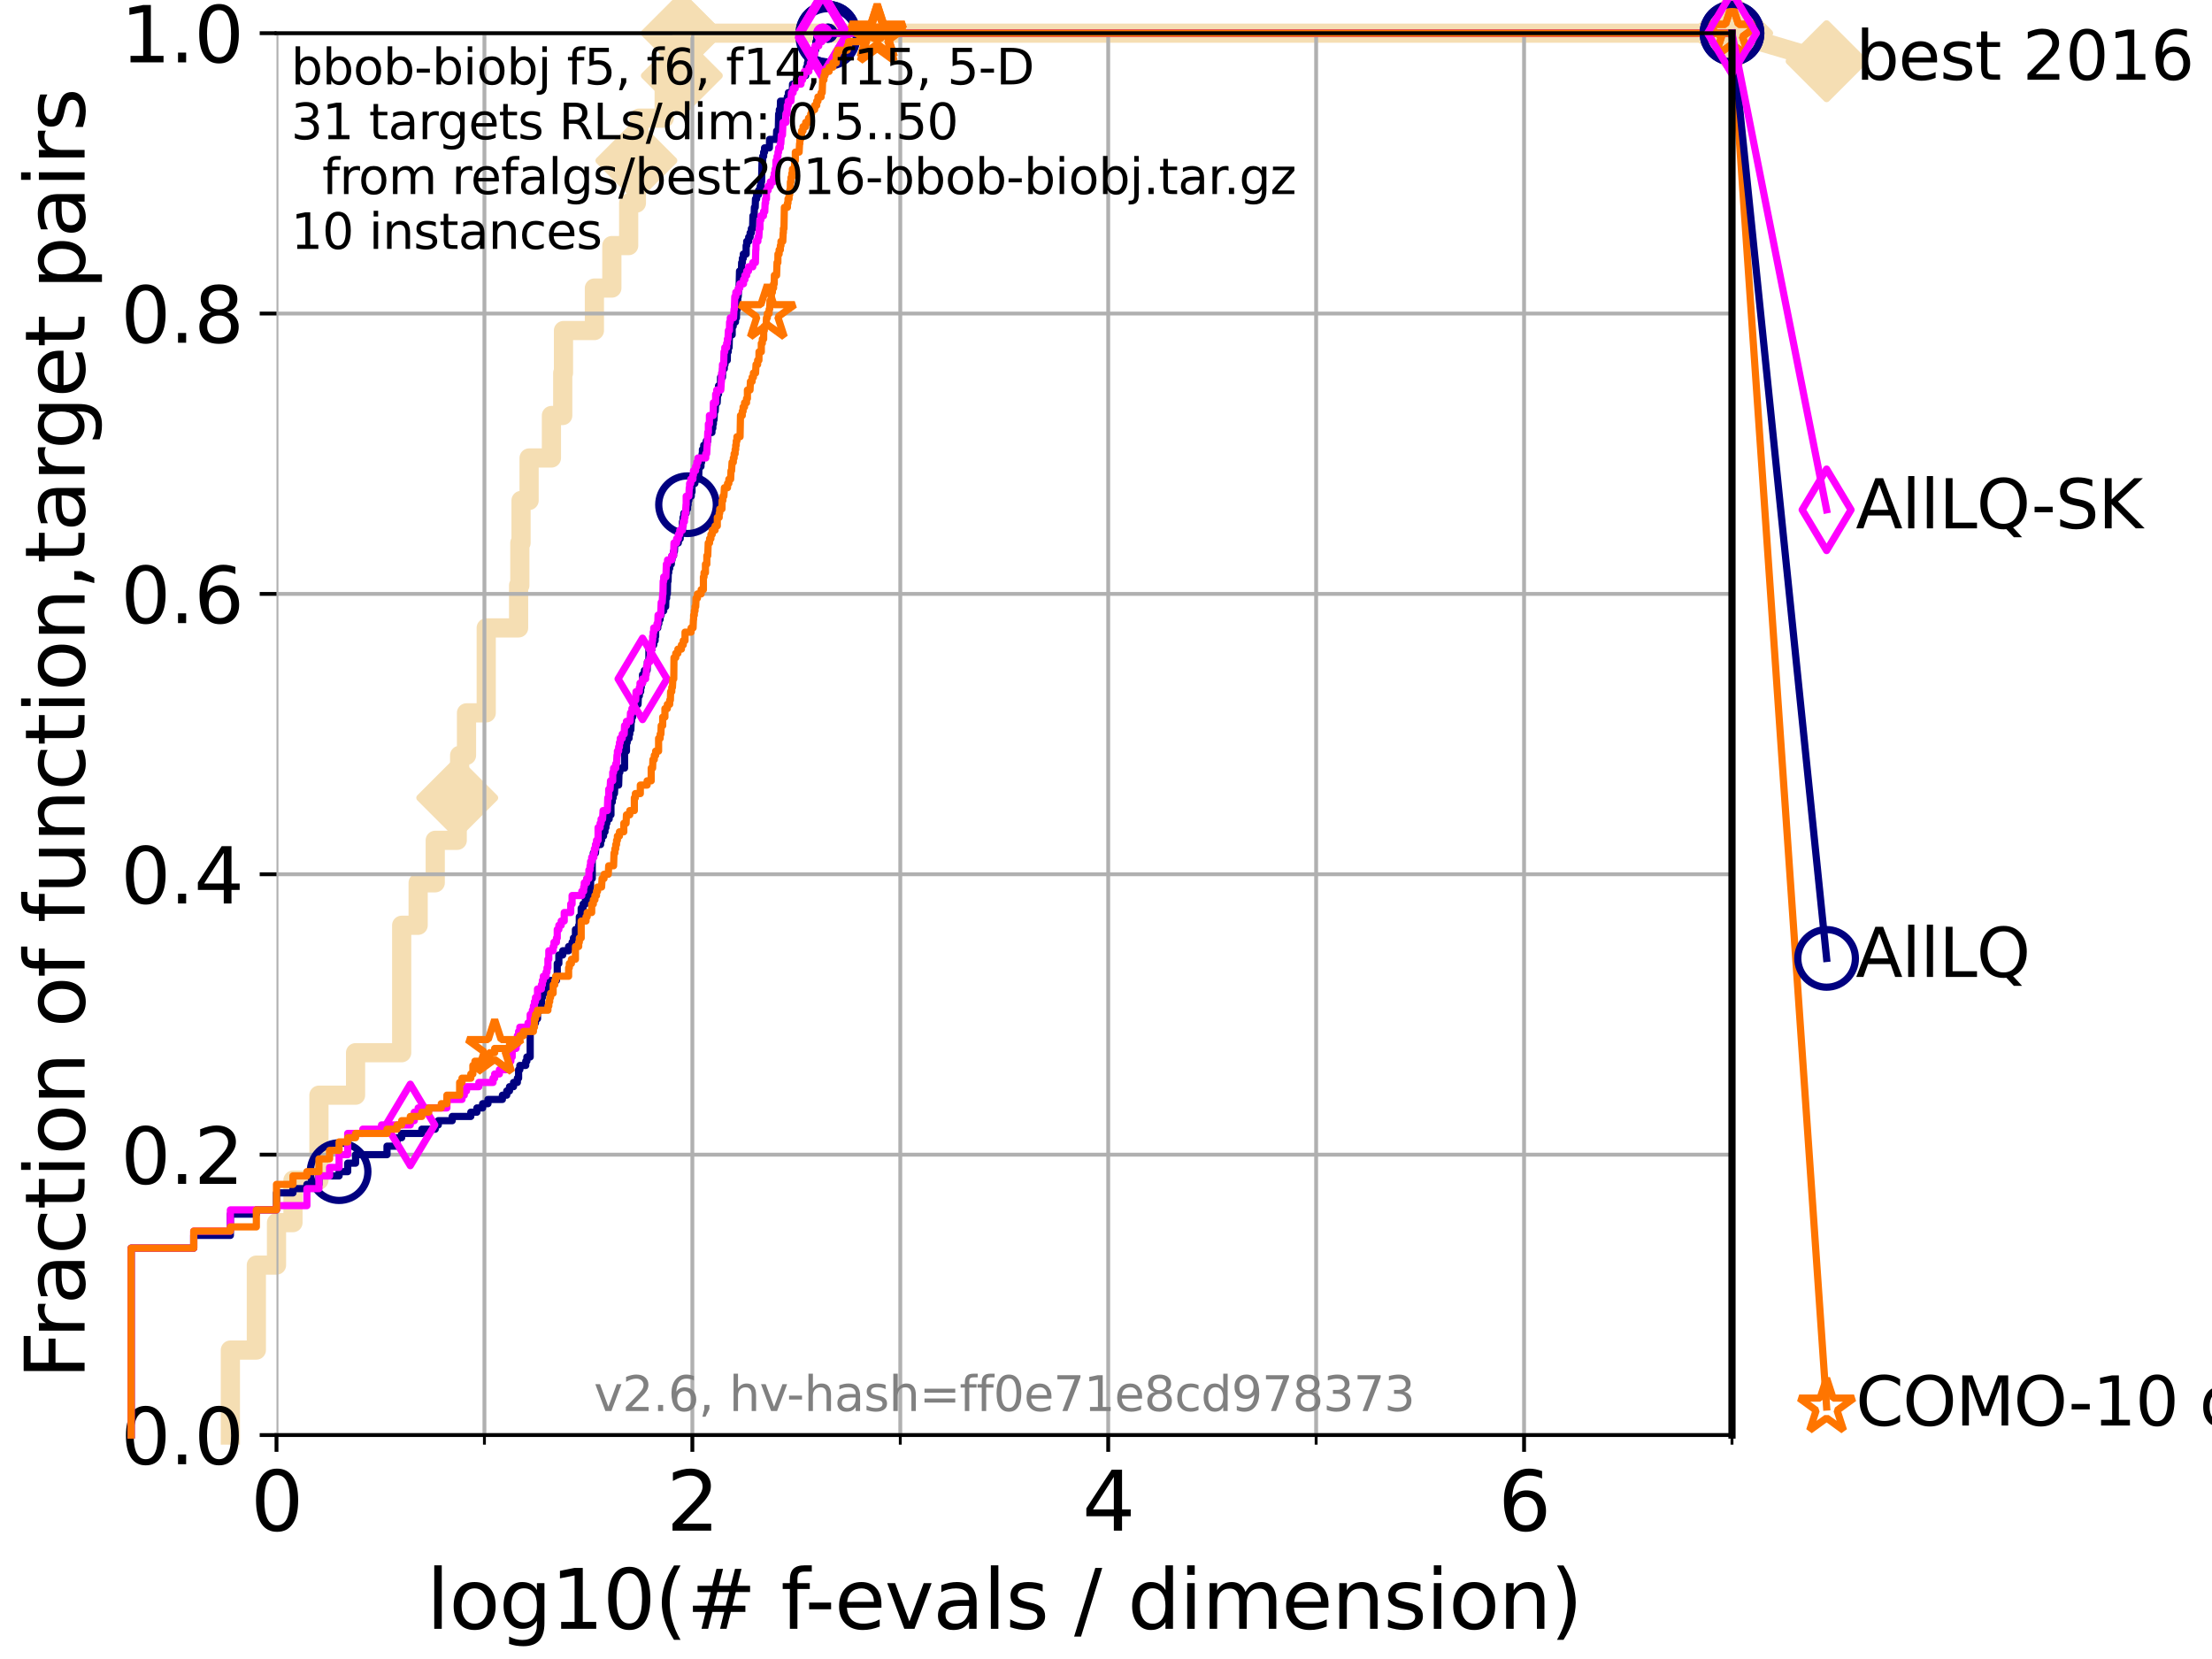 <?xml version="1.0" encoding="utf-8" standalone="no"?>
<!DOCTYPE svg PUBLIC "-//W3C//DTD SVG 1.1//EN"
  "http://www.w3.org/Graphics/SVG/1.1/DTD/svg11.dtd">
<svg xmlns:xlink="http://www.w3.org/1999/xlink" width="460.8pt" height="345.6pt" viewBox="0 0 460.8 345.6" xmlns="http://www.w3.org/2000/svg" version="1.1">
 <defs>
  <style type="text/css">*{stroke-linejoin: round; stroke-linecap: butt}</style>
 </defs>
 <g id="figure_1">
  <g id="patch_1">
   <path d="M 0 345.6 
L 460.8 345.6 
L 460.8 0 
L 0 0 
z
" style="fill: #ffffff"/>
  </g>
  <g id="axes_1">
   <g id="patch_2">
    <path d="M 57.6 298.944 
L 360.806 298.944 
L 360.806 6.912 
L 57.6 6.912 
z
" style="fill: #ffffff"/>
   </g>
   <g id="line2d_1">
    <path d="M 47.991 298.944 
L 47.991 281.245 
L 53.402 281.245 
L 53.402 263.546 
L 57.6 263.546 
L 57.6 254.697 
L 61.03 254.697 
L 61.03 245.847 
L 66.441 245.847 
L 66.441 228.148 
L 74.069 228.148 
L 74.069 219.299 
L 83.678 219.299 
L 83.678 192.751 
L 87.108 192.751 
L 87.108 183.901 
L 90.668 183.901 
L 90.668 175.052 
L 95.251 175.052 
L 95.251 166.202 
L 95.753 166.202 
L 95.753 157.353 
L 97.182 157.353 
L 97.182 148.503 
L 101.288 148.503 
L 101.288 130.804 
L 108.034 130.804 
L 108.034 121.955 
L 108.29 121.955 
L 108.29 113.105 
L 108.543 113.105 
L 108.543 104.256 
L 110.221 104.256 
L 110.221 95.407 
L 114.872 95.407 
L 114.872 86.557 
L 117.227 86.557 
L 117.227 77.708 
L 117.384 77.708 
L 117.384 68.858 
L 123.825 68.858 
L 123.825 60.009 
L 127.458 60.009 
L 127.458 51.159 
L 130.964 51.159 
L 130.964 42.31 
L 132.569 42.31 
L 132.569 33.46 
L 133.12 33.46 
L 133.12 24.611 
L 138.362 24.611 
L 138.362 15.761 
L 142.038 15.761 
L 142.038 6.912 
L 360.806 6.912 
" style="fill: none; stroke: #f5deb3; stroke-width: 4; stroke-linecap: square"/>
   </g>
   <g id="line2d_2">
    <defs>
     <path id="mf89a6369e7" d="M -0 7.778 
L 7.778 0 
L 0 -7.778 
L -7.778 -0 
z
" style="stroke: #f5deb3; stroke-width: 1.5; stroke-linejoin: miter"/>
    </defs>
    <g>
     <use xlink:href="#mf89a6369e7" x="95.251" y="166.202" style="fill: #f5deb3; stroke: #f5deb3; stroke-width: 1.5; stroke-linejoin: miter"/>
     <use xlink:href="#mf89a6369e7" x="132.569" y="33.46" style="fill: #f5deb3; stroke: #f5deb3; stroke-width: 1.5; stroke-linejoin: miter"/>
     <use xlink:href="#mf89a6369e7" x="142.038" y="15.761" style="fill: #f5deb3; stroke: #f5deb3; stroke-width: 1.5; stroke-linejoin: miter"/>
     <use xlink:href="#mf89a6369e7" x="142.038" y="6.912" style="fill: #f5deb3; stroke: #f5deb3; stroke-width: 1.5; stroke-linejoin: miter"/>
     <use xlink:href="#mf89a6369e7" x="142.038" y="6.912" style="fill: #f5deb3; stroke: #f5deb3; stroke-width: 1.5; stroke-linejoin: miter"/>
     <use xlink:href="#mf89a6369e7" x="360.806" y="6.912" style="fill: #f5deb3; stroke: #f5deb3; stroke-width: 1.5; stroke-linejoin: miter"/>
    </g>
   </g>
   <g id="line2d_3">
    <path style="fill: none; stroke: #f5deb3; stroke-width: 4; stroke-linecap: square"/>
    <g/>
   </g>
   <g id="line2d_4">
    <path d="M 360.806 6.912 
L 380.515 12.753 
" style="fill: none; stroke: #f5deb3; stroke-width: 4; stroke-linecap: square"/>
    <g>
     <use xlink:href="#mf89a6369e7" x="360.806" y="6.912" style="fill: #f5deb3; stroke: #f5deb3; stroke-width: 1.5; stroke-linejoin: miter"/>
     <use xlink:href="#mf89a6369e7" x="380.515" y="12.753" style="fill: #f5deb3; stroke: #f5deb3; stroke-width: 1.5; stroke-linejoin: miter"/>
    </g>
   </g>
   <g id="matplotlib.axis_1">
    <g id="xtick_1">
     <g id="line2d_5">
      <path d="M 57.6 298.944 
L 57.6 6.912 
" clip-path="url(#p32dc19e17e)" style="fill: none; stroke: #b0b0b0; stroke-width: 0.8; stroke-linecap: square"/>
     </g>
     <g id="line2d_6">
      <defs>
       <path id="m5cb7b84313" d="M 0 0 
L 0 3.5 
" style="stroke: #000000; stroke-width: 0.8"/>
      </defs>
      <g>
       <use xlink:href="#m5cb7b84313" x="57.6" y="298.944" style="stroke: #000000; stroke-width: 0.8"/>
      </g>
     </g>
     <g id="text_1">
      <!-- 0 -->
      <g transform="translate(52.192 318.861) scale(0.17 -0.17)">
       <defs>
        <path id="DejaVuSans-30" d="M 2034 4250 
Q 1547 4250 1301 3770 
Q 1056 3291 1056 2328 
Q 1056 1369 1301 889 
Q 1547 409 2034 409 
Q 2525 409 2770 889 
Q 3016 1369 3016 2328 
Q 3016 3291 2770 3770 
Q 2525 4250 2034 4250 
z
M 2034 4750 
Q 2819 4750 3233 4129 
Q 3647 3509 3647 2328 
Q 3647 1150 3233 529 
Q 2819 -91 2034 -91 
Q 1250 -91 836 529 
Q 422 1150 422 2328 
Q 422 3509 836 4129 
Q 1250 4750 2034 4750 
z
" transform="scale(0.016)"/>
       </defs>
       <use xlink:href="#DejaVuSans-30"/>
      </g>
     </g>
    </g>
    <g id="xtick_2">
     <g id="line2d_7">
      <path d="M 144.23 298.944 
L 144.23 6.912 
" clip-path="url(#p32dc19e17e)" style="fill: none; stroke: #b0b0b0; stroke-width: 0.8; stroke-linecap: square"/>
     </g>
     <g id="line2d_8">
      <g>
       <use xlink:href="#m5cb7b84313" x="144.23" y="298.944" style="stroke: #000000; stroke-width: 0.8"/>
      </g>
     </g>
     <g id="text_2">
      <!-- 2 -->
      <g transform="translate(138.822 318.861) scale(0.17 -0.17)">
       <defs>
        <path id="DejaVuSans-32" d="M 1228 531 
L 3431 531 
L 3431 0 
L 469 0 
L 469 531 
Q 828 903 1448 1529 
Q 2069 2156 2228 2338 
Q 2531 2678 2651 2914 
Q 2772 3150 2772 3378 
Q 2772 3750 2511 3984 
Q 2250 4219 1831 4219 
Q 1534 4219 1204 4116 
Q 875 4013 500 3803 
L 500 4441 
Q 881 4594 1212 4672 
Q 1544 4750 1819 4750 
Q 2544 4750 2975 4387 
Q 3406 4025 3406 3419 
Q 3406 3131 3298 2873 
Q 3191 2616 2906 2266 
Q 2828 2175 2409 1742 
Q 1991 1309 1228 531 
z
" transform="scale(0.016)"/>
       </defs>
       <use xlink:href="#DejaVuSans-32"/>
      </g>
     </g>
    </g>
    <g id="xtick_3">
     <g id="line2d_9">
      <path d="M 230.861 298.944 
L 230.861 6.912 
" clip-path="url(#p32dc19e17e)" style="fill: none; stroke: #b0b0b0; stroke-width: 0.8; stroke-linecap: square"/>
     </g>
     <g id="line2d_10">
      <g>
       <use xlink:href="#m5cb7b84313" x="230.861" y="298.944" style="stroke: #000000; stroke-width: 0.8"/>
      </g>
     </g>
     <g id="text_3">
      <!-- 4 -->
      <g transform="translate(225.453 318.861) scale(0.17 -0.17)">
       <defs>
        <path id="DejaVuSans-34" d="M 2419 4116 
L 825 1625 
L 2419 1625 
L 2419 4116 
z
M 2253 4666 
L 3047 4666 
L 3047 1625 
L 3713 1625 
L 3713 1100 
L 3047 1100 
L 3047 0 
L 2419 0 
L 2419 1100 
L 313 1100 
L 313 1709 
L 2253 4666 
z
" transform="scale(0.016)"/>
       </defs>
       <use xlink:href="#DejaVuSans-34"/>
      </g>
     </g>
    </g>
    <g id="xtick_4">
     <g id="line2d_11">
      <path d="M 317.491 298.944 
L 317.491 6.912 
" clip-path="url(#p32dc19e17e)" style="fill: none; stroke: #b0b0b0; stroke-width: 0.8; stroke-linecap: square"/>
     </g>
     <g id="line2d_12">
      <g>
       <use xlink:href="#m5cb7b84313" x="317.491" y="298.944" style="stroke: #000000; stroke-width: 0.8"/>
      </g>
     </g>
     <g id="text_4">
      <!-- 6 -->
      <g transform="translate(312.083 318.861) scale(0.17 -0.17)">
       <defs>
        <path id="DejaVuSans-36" d="M 2113 2584 
Q 1688 2584 1439 2293 
Q 1191 2003 1191 1497 
Q 1191 994 1439 701 
Q 1688 409 2113 409 
Q 2538 409 2786 701 
Q 3034 994 3034 1497 
Q 3034 2003 2786 2293 
Q 2538 2584 2113 2584 
z
M 3366 4563 
L 3366 3988 
Q 3128 4100 2886 4159 
Q 2644 4219 2406 4219 
Q 1781 4219 1451 3797 
Q 1122 3375 1075 2522 
Q 1259 2794 1537 2939 
Q 1816 3084 2150 3084 
Q 2853 3084 3261 2657 
Q 3669 2231 3669 1497 
Q 3669 778 3244 343 
Q 2819 -91 2113 -91 
Q 1303 -91 875 529 
Q 447 1150 447 2328 
Q 447 3434 972 4092 
Q 1497 4750 2381 4750 
Q 2619 4750 2861 4703 
Q 3103 4656 3366 4563 
z
" transform="scale(0.016)"/>
       </defs>
       <use xlink:href="#DejaVuSans-36"/>
      </g>
     </g>
    </g>
    <g id="xtick_5">
     <g id="line2d_13">
      <path d="M 100.915 298.944 
L 100.915 6.912 
" clip-path="url(#p32dc19e17e)" style="fill: none; stroke: #b0b0b0; stroke-width: 0.8; stroke-linecap: square"/>
     </g>
     <g id="line2d_14">
      <defs>
       <path id="md840e551ee" d="M 0 0 
L 0 2 
" style="stroke: #000000; stroke-width: 0.6"/>
      </defs>
      <g>
       <use xlink:href="#md840e551ee" x="100.915" y="298.944" style="stroke: #000000; stroke-width: 0.6"/>
      </g>
     </g>
    </g>
    <g id="xtick_6">
     <g id="line2d_15">
      <path d="M 187.546 298.944 
L 187.546 6.912 
" clip-path="url(#p32dc19e17e)" style="fill: none; stroke: #b0b0b0; stroke-width: 0.8; stroke-linecap: square"/>
     </g>
     <g id="line2d_16">
      <g>
       <use xlink:href="#md840e551ee" x="187.546" y="298.944" style="stroke: #000000; stroke-width: 0.6"/>
      </g>
     </g>
    </g>
    <g id="xtick_7">
     <g id="line2d_17">
      <path d="M 274.176 298.944 
L 274.176 6.912 
" clip-path="url(#p32dc19e17e)" style="fill: none; stroke: #b0b0b0; stroke-width: 0.8; stroke-linecap: square"/>
     </g>
     <g id="line2d_18">
      <g>
       <use xlink:href="#md840e551ee" x="274.176" y="298.944" style="stroke: #000000; stroke-width: 0.6"/>
      </g>
     </g>
    </g>
    <g id="xtick_8">
     <g id="line2d_19">
      <path d="M 360.806 298.944 
L 360.806 6.912 
" clip-path="url(#p32dc19e17e)" style="fill: none; stroke: #b0b0b0; stroke-width: 0.8; stroke-linecap: square"/>
     </g>
     <g id="line2d_20">
      <g>
       <use xlink:href="#md840e551ee" x="360.806" y="298.944" style="stroke: #000000; stroke-width: 0.6"/>
      </g>
     </g>
    </g>
    <g id="text_5">
     <!-- log10(# f-evals / dimension) -->
     <g transform="translate(88.823 339.314) scale(0.17 -0.17)">
      <defs>
       <path id="DejaVuSans-6c" d="M 603 4863 
L 1178 4863 
L 1178 0 
L 603 0 
L 603 4863 
z
" transform="scale(0.016)"/>
       <path id="DejaVuSans-6f" d="M 1959 3097 
Q 1497 3097 1228 2736 
Q 959 2375 959 1747 
Q 959 1119 1226 758 
Q 1494 397 1959 397 
Q 2419 397 2687 759 
Q 2956 1122 2956 1747 
Q 2956 2369 2687 2733 
Q 2419 3097 1959 3097 
z
M 1959 3584 
Q 2709 3584 3137 3096 
Q 3566 2609 3566 1747 
Q 3566 888 3137 398 
Q 2709 -91 1959 -91 
Q 1206 -91 779 398 
Q 353 888 353 1747 
Q 353 2609 779 3096 
Q 1206 3584 1959 3584 
z
" transform="scale(0.016)"/>
       <path id="DejaVuSans-67" d="M 2906 1791 
Q 2906 2416 2648 2759 
Q 2391 3103 1925 3103 
Q 1463 3103 1205 2759 
Q 947 2416 947 1791 
Q 947 1169 1205 825 
Q 1463 481 1925 481 
Q 2391 481 2648 825 
Q 2906 1169 2906 1791 
z
M 3481 434 
Q 3481 -459 3084 -895 
Q 2688 -1331 1869 -1331 
Q 1566 -1331 1297 -1286 
Q 1028 -1241 775 -1147 
L 775 -588 
Q 1028 -725 1275 -790 
Q 1522 -856 1778 -856 
Q 2344 -856 2625 -561 
Q 2906 -266 2906 331 
L 2906 616 
Q 2728 306 2450 153 
Q 2172 0 1784 0 
Q 1141 0 747 490 
Q 353 981 353 1791 
Q 353 2603 747 3093 
Q 1141 3584 1784 3584 
Q 2172 3584 2450 3431 
Q 2728 3278 2906 2969 
L 2906 3500 
L 3481 3500 
L 3481 434 
z
" transform="scale(0.016)"/>
       <path id="DejaVuSans-31" d="M 794 531 
L 1825 531 
L 1825 4091 
L 703 3866 
L 703 4441 
L 1819 4666 
L 2450 4666 
L 2450 531 
L 3481 531 
L 3481 0 
L 794 0 
L 794 531 
z
" transform="scale(0.016)"/>
       <path id="DejaVuSans-28" d="M 1984 4856 
Q 1566 4138 1362 3434 
Q 1159 2731 1159 2009 
Q 1159 1288 1364 580 
Q 1569 -128 1984 -844 
L 1484 -844 
Q 1016 -109 783 600 
Q 550 1309 550 2009 
Q 550 2706 781 3412 
Q 1013 4119 1484 4856 
L 1984 4856 
z
" transform="scale(0.016)"/>
       <path id="DejaVuSans-23" d="M 3272 2816 
L 2363 2816 
L 2100 1772 
L 3016 1772 
L 3272 2816 
z
M 2803 4594 
L 2478 3297 
L 3391 3297 
L 3719 4594 
L 4219 4594 
L 3897 3297 
L 4872 3297 
L 4872 2816 
L 3775 2816 
L 3519 1772 
L 4513 1772 
L 4513 1294 
L 3397 1294 
L 3072 0 
L 2572 0 
L 2894 1294 
L 1978 1294 
L 1656 0 
L 1153 0 
L 1478 1294 
L 494 1294 
L 494 1772 
L 1594 1772 
L 1856 2816 
L 850 2816 
L 850 3297 
L 1978 3297 
L 2297 4594 
L 2803 4594 
z
" transform="scale(0.016)"/>
       <path id="DejaVuSans-20" transform="scale(0.016)"/>
       <path id="DejaVuSans-66" d="M 2375 4863 
L 2375 4384 
L 1825 4384 
Q 1516 4384 1395 4259 
Q 1275 4134 1275 3809 
L 1275 3500 
L 2222 3500 
L 2222 3053 
L 1275 3053 
L 1275 0 
L 697 0 
L 697 3053 
L 147 3053 
L 147 3500 
L 697 3500 
L 697 3744 
Q 697 4328 969 4595 
Q 1241 4863 1831 4863 
L 2375 4863 
z
" transform="scale(0.016)"/>
       <path id="DejaVuSans-2d" d="M 313 2009 
L 1997 2009 
L 1997 1497 
L 313 1497 
L 313 2009 
z
" transform="scale(0.016)"/>
       <path id="DejaVuSans-65" d="M 3597 1894 
L 3597 1613 
L 953 1613 
Q 991 1019 1311 708 
Q 1631 397 2203 397 
Q 2534 397 2845 478 
Q 3156 559 3463 722 
L 3463 178 
Q 3153 47 2828 -22 
Q 2503 -91 2169 -91 
Q 1331 -91 842 396 
Q 353 884 353 1716 
Q 353 2575 817 3079 
Q 1281 3584 2069 3584 
Q 2775 3584 3186 3129 
Q 3597 2675 3597 1894 
z
M 3022 2063 
Q 3016 2534 2758 2815 
Q 2500 3097 2075 3097 
Q 1594 3097 1305 2825 
Q 1016 2553 972 2059 
L 3022 2063 
z
" transform="scale(0.016)"/>
       <path id="DejaVuSans-76" d="M 191 3500 
L 800 3500 
L 1894 563 
L 2988 3500 
L 3597 3500 
L 2284 0 
L 1503 0 
L 191 3500 
z
" transform="scale(0.016)"/>
       <path id="DejaVuSans-61" d="M 2194 1759 
Q 1497 1759 1228 1600 
Q 959 1441 959 1056 
Q 959 750 1161 570 
Q 1363 391 1709 391 
Q 2188 391 2477 730 
Q 2766 1069 2766 1631 
L 2766 1759 
L 2194 1759 
z
M 3341 1997 
L 3341 0 
L 2766 0 
L 2766 531 
Q 2569 213 2275 61 
Q 1981 -91 1556 -91 
Q 1019 -91 701 211 
Q 384 513 384 1019 
Q 384 1609 779 1909 
Q 1175 2209 1959 2209 
L 2766 2209 
L 2766 2266 
Q 2766 2663 2505 2880 
Q 2244 3097 1772 3097 
Q 1472 3097 1187 3025 
Q 903 2953 641 2809 
L 641 3341 
Q 956 3463 1253 3523 
Q 1550 3584 1831 3584 
Q 2591 3584 2966 3190 
Q 3341 2797 3341 1997 
z
" transform="scale(0.016)"/>
       <path id="DejaVuSans-73" d="M 2834 3397 
L 2834 2853 
Q 2591 2978 2328 3040 
Q 2066 3103 1784 3103 
Q 1356 3103 1142 2972 
Q 928 2841 928 2578 
Q 928 2378 1081 2264 
Q 1234 2150 1697 2047 
L 1894 2003 
Q 2506 1872 2764 1633 
Q 3022 1394 3022 966 
Q 3022 478 2636 193 
Q 2250 -91 1575 -91 
Q 1294 -91 989 -36 
Q 684 19 347 128 
L 347 722 
Q 666 556 975 473 
Q 1284 391 1588 391 
Q 1994 391 2212 530 
Q 2431 669 2431 922 
Q 2431 1156 2273 1281 
Q 2116 1406 1581 1522 
L 1381 1569 
Q 847 1681 609 1914 
Q 372 2147 372 2553 
Q 372 3047 722 3315 
Q 1072 3584 1716 3584 
Q 2034 3584 2315 3537 
Q 2597 3491 2834 3397 
z
" transform="scale(0.016)"/>
       <path id="DejaVuSans-2f" d="M 1625 4666 
L 2156 4666 
L 531 -594 
L 0 -594 
L 1625 4666 
z
" transform="scale(0.016)"/>
       <path id="DejaVuSans-64" d="M 2906 2969 
L 2906 4863 
L 3481 4863 
L 3481 0 
L 2906 0 
L 2906 525 
Q 2725 213 2448 61 
Q 2172 -91 1784 -91 
Q 1150 -91 751 415 
Q 353 922 353 1747 
Q 353 2572 751 3078 
Q 1150 3584 1784 3584 
Q 2172 3584 2448 3432 
Q 2725 3281 2906 2969 
z
M 947 1747 
Q 947 1113 1208 752 
Q 1469 391 1925 391 
Q 2381 391 2643 752 
Q 2906 1113 2906 1747 
Q 2906 2381 2643 2742 
Q 2381 3103 1925 3103 
Q 1469 3103 1208 2742 
Q 947 2381 947 1747 
z
" transform="scale(0.016)"/>
       <path id="DejaVuSans-69" d="M 603 3500 
L 1178 3500 
L 1178 0 
L 603 0 
L 603 3500 
z
M 603 4863 
L 1178 4863 
L 1178 4134 
L 603 4134 
L 603 4863 
z
" transform="scale(0.016)"/>
       <path id="DejaVuSans-6d" d="M 3328 2828 
Q 3544 3216 3844 3400 
Q 4144 3584 4550 3584 
Q 5097 3584 5394 3201 
Q 5691 2819 5691 2113 
L 5691 0 
L 5113 0 
L 5113 2094 
Q 5113 2597 4934 2840 
Q 4756 3084 4391 3084 
Q 3944 3084 3684 2787 
Q 3425 2491 3425 1978 
L 3425 0 
L 2847 0 
L 2847 2094 
Q 2847 2600 2669 2842 
Q 2491 3084 2119 3084 
Q 1678 3084 1418 2786 
Q 1159 2488 1159 1978 
L 1159 0 
L 581 0 
L 581 3500 
L 1159 3500 
L 1159 2956 
Q 1356 3278 1631 3431 
Q 1906 3584 2284 3584 
Q 2666 3584 2933 3390 
Q 3200 3197 3328 2828 
z
" transform="scale(0.016)"/>
       <path id="DejaVuSans-6e" d="M 3513 2113 
L 3513 0 
L 2938 0 
L 2938 2094 
Q 2938 2591 2744 2837 
Q 2550 3084 2163 3084 
Q 1697 3084 1428 2787 
Q 1159 2491 1159 1978 
L 1159 0 
L 581 0 
L 581 3500 
L 1159 3500 
L 1159 2956 
Q 1366 3272 1645 3428 
Q 1925 3584 2291 3584 
Q 2894 3584 3203 3211 
Q 3513 2838 3513 2113 
z
" transform="scale(0.016)"/>
       <path id="DejaVuSans-29" d="M 513 4856 
L 1013 4856 
Q 1481 4119 1714 3412 
Q 1947 2706 1947 2009 
Q 1947 1309 1714 600 
Q 1481 -109 1013 -844 
L 513 -844 
Q 928 -128 1133 580 
Q 1338 1288 1338 2009 
Q 1338 2731 1133 3434 
Q 928 4138 513 4856 
z
" transform="scale(0.016)"/>
      </defs>
      <use xlink:href="#DejaVuSans-6c"/>
      <use xlink:href="#DejaVuSans-6f" x="27.783"/>
      <use xlink:href="#DejaVuSans-67" x="88.965"/>
      <use xlink:href="#DejaVuSans-31" x="152.441"/>
      <use xlink:href="#DejaVuSans-30" x="216.064"/>
      <use xlink:href="#DejaVuSans-28" x="279.688"/>
      <use xlink:href="#DejaVuSans-23" x="318.701"/>
      <use xlink:href="#DejaVuSans-20" x="402.49"/>
      <use xlink:href="#DejaVuSans-66" x="434.277"/>
      <use xlink:href="#DejaVuSans-2d" x="463.982"/>
      <use xlink:href="#DejaVuSans-65" x="500.066"/>
      <use xlink:href="#DejaVuSans-76" x="561.59"/>
      <use xlink:href="#DejaVuSans-61" x="620.77"/>
      <use xlink:href="#DejaVuSans-6c" x="682.049"/>
      <use xlink:href="#DejaVuSans-73" x="709.832"/>
      <use xlink:href="#DejaVuSans-20" x="761.932"/>
      <use xlink:href="#DejaVuSans-2f" x="793.719"/>
      <use xlink:href="#DejaVuSans-20" x="827.41"/>
      <use xlink:href="#DejaVuSans-64" x="859.197"/>
      <use xlink:href="#DejaVuSans-69" x="922.674"/>
      <use xlink:href="#DejaVuSans-6d" x="950.457"/>
      <use xlink:href="#DejaVuSans-65" x="1047.869"/>
      <use xlink:href="#DejaVuSans-6e" x="1109.393"/>
      <use xlink:href="#DejaVuSans-73" x="1172.771"/>
      <use xlink:href="#DejaVuSans-69" x="1224.871"/>
      <use xlink:href="#DejaVuSans-6f" x="1252.654"/>
      <use xlink:href="#DejaVuSans-6e" x="1313.836"/>
      <use xlink:href="#DejaVuSans-29" x="1377.215"/>
     </g>
    </g>
   </g>
   <g id="matplotlib.axis_2">
    <g id="ytick_1">
     <g id="line2d_21">
      <path d="M 57.6 298.944 
L 360.806 298.944 
" clip-path="url(#p32dc19e17e)" style="fill: none; stroke: #b0b0b0; stroke-width: 0.8; stroke-linecap: square"/>
     </g>
     <g id="line2d_22">
      <defs>
       <path id="m3e9770cd58" d="M 0 0 
L -3.5 0 
" style="stroke: #000000; stroke-width: 0.8"/>
      </defs>
      <g>
       <use xlink:href="#m3e9770cd58" x="57.6" y="298.944" style="stroke: #000000; stroke-width: 0.8"/>
      </g>
     </g>
     <g id="text_6">
      <!-- 0.0 -->
      <g transform="translate(25.155 305.023) scale(0.16 -0.16)">
       <defs>
        <path id="DejaVuSans-2e" d="M 684 794 
L 1344 794 
L 1344 0 
L 684 0 
L 684 794 
z
" transform="scale(0.016)"/>
       </defs>
       <use xlink:href="#DejaVuSans-30"/>
       <use xlink:href="#DejaVuSans-2e" x="63.623"/>
       <use xlink:href="#DejaVuSans-30" x="95.41"/>
      </g>
     </g>
    </g>
    <g id="ytick_2">
     <g id="line2d_23">
      <path d="M 57.6 240.538 
L 360.806 240.538 
" clip-path="url(#p32dc19e17e)" style="fill: none; stroke: #b0b0b0; stroke-width: 0.8; stroke-linecap: square"/>
     </g>
     <g id="line2d_24">
      <g>
       <use xlink:href="#m3e9770cd58" x="57.6" y="240.538" style="stroke: #000000; stroke-width: 0.8"/>
      </g>
     </g>
     <g id="text_7">
      <!-- 0.2 -->
      <g transform="translate(25.155 246.616) scale(0.16 -0.16)">
       <use xlink:href="#DejaVuSans-30"/>
       <use xlink:href="#DejaVuSans-2e" x="63.623"/>
       <use xlink:href="#DejaVuSans-32" x="95.41"/>
      </g>
     </g>
    </g>
    <g id="ytick_3">
     <g id="line2d_25">
      <path d="M 57.6 182.131 
L 360.806 182.131 
" clip-path="url(#p32dc19e17e)" style="fill: none; stroke: #b0b0b0; stroke-width: 0.8; stroke-linecap: square"/>
     </g>
     <g id="line2d_26">
      <g>
       <use xlink:href="#m3e9770cd58" x="57.6" y="182.131" style="stroke: #000000; stroke-width: 0.8"/>
      </g>
     </g>
     <g id="text_8">
      <!-- 0.4 -->
      <g transform="translate(25.155 188.21) scale(0.16 -0.16)">
       <use xlink:href="#DejaVuSans-30"/>
       <use xlink:href="#DejaVuSans-2e" x="63.623"/>
       <use xlink:href="#DejaVuSans-34" x="95.41"/>
      </g>
     </g>
    </g>
    <g id="ytick_4">
     <g id="line2d_27">
      <path d="M 57.6 123.725 
L 360.806 123.725 
" clip-path="url(#p32dc19e17e)" style="fill: none; stroke: #b0b0b0; stroke-width: 0.8; stroke-linecap: square"/>
     </g>
     <g id="line2d_28">
      <g>
       <use xlink:href="#m3e9770cd58" x="57.6" y="123.725" style="stroke: #000000; stroke-width: 0.8"/>
      </g>
     </g>
     <g id="text_9">
      <!-- 0.6 -->
      <g transform="translate(25.155 129.804) scale(0.16 -0.16)">
       <use xlink:href="#DejaVuSans-30"/>
       <use xlink:href="#DejaVuSans-2e" x="63.623"/>
       <use xlink:href="#DejaVuSans-36" x="95.41"/>
      </g>
     </g>
    </g>
    <g id="ytick_5">
     <g id="line2d_29">
      <path d="M 57.6 65.318 
L 360.806 65.318 
" clip-path="url(#p32dc19e17e)" style="fill: none; stroke: #b0b0b0; stroke-width: 0.8; stroke-linecap: square"/>
     </g>
     <g id="line2d_30">
      <g>
       <use xlink:href="#m3e9770cd58" x="57.6" y="65.318" style="stroke: #000000; stroke-width: 0.8"/>
      </g>
     </g>
     <g id="text_10">
      <!-- 0.8 -->
      <g transform="translate(25.155 71.397) scale(0.16 -0.16)">
       <defs>
        <path id="DejaVuSans-38" d="M 2034 2216 
Q 1584 2216 1326 1975 
Q 1069 1734 1069 1313 
Q 1069 891 1326 650 
Q 1584 409 2034 409 
Q 2484 409 2743 651 
Q 3003 894 3003 1313 
Q 3003 1734 2745 1975 
Q 2488 2216 2034 2216 
z
M 1403 2484 
Q 997 2584 770 2862 
Q 544 3141 544 3541 
Q 544 4100 942 4425 
Q 1341 4750 2034 4750 
Q 2731 4750 3128 4425 
Q 3525 4100 3525 3541 
Q 3525 3141 3298 2862 
Q 3072 2584 2669 2484 
Q 3125 2378 3379 2068 
Q 3634 1759 3634 1313 
Q 3634 634 3220 271 
Q 2806 -91 2034 -91 
Q 1263 -91 848 271 
Q 434 634 434 1313 
Q 434 1759 690 2068 
Q 947 2378 1403 2484 
z
M 1172 3481 
Q 1172 3119 1398 2916 
Q 1625 2713 2034 2713 
Q 2441 2713 2670 2916 
Q 2900 3119 2900 3481 
Q 2900 3844 2670 4047 
Q 2441 4250 2034 4250 
Q 1625 4250 1398 4047 
Q 1172 3844 1172 3481 
z
" transform="scale(0.016)"/>
       </defs>
       <use xlink:href="#DejaVuSans-30"/>
       <use xlink:href="#DejaVuSans-2e" x="63.623"/>
       <use xlink:href="#DejaVuSans-38" x="95.41"/>
      </g>
     </g>
    </g>
    <g id="ytick_6">
     <g id="line2d_31">
      <path d="M 57.6 6.912 
L 360.806 6.912 
" clip-path="url(#p32dc19e17e)" style="fill: none; stroke: #b0b0b0; stroke-width: 0.8; stroke-linecap: square"/>
     </g>
     <g id="line2d_32">
      <g>
       <use xlink:href="#m3e9770cd58" x="57.6" y="6.912" style="stroke: #000000; stroke-width: 0.8"/>
      </g>
     </g>
     <g id="text_11">
      <!-- 1.0 -->
      <g transform="translate(25.155 12.991) scale(0.16 -0.16)">
       <use xlink:href="#DejaVuSans-31"/>
       <use xlink:href="#DejaVuSans-2e" x="63.623"/>
       <use xlink:href="#DejaVuSans-30" x="95.41"/>
      </g>
     </g>
    </g>
    <g id="text_12">
     <!-- Fraction of function,target pairs -->
     <g transform="translate(17.62 287.313) rotate(-90) scale(0.17 -0.17)">
      <defs>
       <path id="DejaVuSans-46" d="M 628 4666 
L 3309 4666 
L 3309 4134 
L 1259 4134 
L 1259 2759 
L 3109 2759 
L 3109 2228 
L 1259 2228 
L 1259 0 
L 628 0 
L 628 4666 
z
" transform="scale(0.016)"/>
       <path id="DejaVuSans-72" d="M 2631 2963 
Q 2534 3019 2420 3045 
Q 2306 3072 2169 3072 
Q 1681 3072 1420 2755 
Q 1159 2438 1159 1844 
L 1159 0 
L 581 0 
L 581 3500 
L 1159 3500 
L 1159 2956 
Q 1341 3275 1631 3429 
Q 1922 3584 2338 3584 
Q 2397 3584 2469 3576 
Q 2541 3569 2628 3553 
L 2631 2963 
z
" transform="scale(0.016)"/>
       <path id="DejaVuSans-63" d="M 3122 3366 
L 3122 2828 
Q 2878 2963 2633 3030 
Q 2388 3097 2138 3097 
Q 1578 3097 1268 2742 
Q 959 2388 959 1747 
Q 959 1106 1268 751 
Q 1578 397 2138 397 
Q 2388 397 2633 464 
Q 2878 531 3122 666 
L 3122 134 
Q 2881 22 2623 -34 
Q 2366 -91 2075 -91 
Q 1284 -91 818 406 
Q 353 903 353 1747 
Q 353 2603 823 3093 
Q 1294 3584 2113 3584 
Q 2378 3584 2631 3529 
Q 2884 3475 3122 3366 
z
" transform="scale(0.016)"/>
       <path id="DejaVuSans-74" d="M 1172 4494 
L 1172 3500 
L 2356 3500 
L 2356 3053 
L 1172 3053 
L 1172 1153 
Q 1172 725 1289 603 
Q 1406 481 1766 481 
L 2356 481 
L 2356 0 
L 1766 0 
Q 1100 0 847 248 
Q 594 497 594 1153 
L 594 3053 
L 172 3053 
L 172 3500 
L 594 3500 
L 594 4494 
L 1172 4494 
z
" transform="scale(0.016)"/>
       <path id="DejaVuSans-75" d="M 544 1381 
L 544 3500 
L 1119 3500 
L 1119 1403 
Q 1119 906 1312 657 
Q 1506 409 1894 409 
Q 2359 409 2629 706 
Q 2900 1003 2900 1516 
L 2900 3500 
L 3475 3500 
L 3475 0 
L 2900 0 
L 2900 538 
Q 2691 219 2414 64 
Q 2138 -91 1772 -91 
Q 1169 -91 856 284 
Q 544 659 544 1381 
z
M 1991 3584 
L 1991 3584 
z
" transform="scale(0.016)"/>
       <path id="DejaVuSans-2c" d="M 750 794 
L 1409 794 
L 1409 256 
L 897 -744 
L 494 -744 
L 750 256 
L 750 794 
z
" transform="scale(0.016)"/>
       <path id="DejaVuSans-70" d="M 1159 525 
L 1159 -1331 
L 581 -1331 
L 581 3500 
L 1159 3500 
L 1159 2969 
Q 1341 3281 1617 3432 
Q 1894 3584 2278 3584 
Q 2916 3584 3314 3078 
Q 3713 2572 3713 1747 
Q 3713 922 3314 415 
Q 2916 -91 2278 -91 
Q 1894 -91 1617 61 
Q 1341 213 1159 525 
z
M 3116 1747 
Q 3116 2381 2855 2742 
Q 2594 3103 2138 3103 
Q 1681 3103 1420 2742 
Q 1159 2381 1159 1747 
Q 1159 1113 1420 752 
Q 1681 391 2138 391 
Q 2594 391 2855 752 
Q 3116 1113 3116 1747 
z
" transform="scale(0.016)"/>
      </defs>
      <use xlink:href="#DejaVuSans-46"/>
      <use xlink:href="#DejaVuSans-72" x="50.27"/>
      <use xlink:href="#DejaVuSans-61" x="91.383"/>
      <use xlink:href="#DejaVuSans-63" x="152.662"/>
      <use xlink:href="#DejaVuSans-74" x="207.643"/>
      <use xlink:href="#DejaVuSans-69" x="246.852"/>
      <use xlink:href="#DejaVuSans-6f" x="274.635"/>
      <use xlink:href="#DejaVuSans-6e" x="335.816"/>
      <use xlink:href="#DejaVuSans-20" x="399.195"/>
      <use xlink:href="#DejaVuSans-6f" x="430.982"/>
      <use xlink:href="#DejaVuSans-66" x="492.164"/>
      <use xlink:href="#DejaVuSans-20" x="527.369"/>
      <use xlink:href="#DejaVuSans-66" x="559.156"/>
      <use xlink:href="#DejaVuSans-75" x="594.361"/>
      <use xlink:href="#DejaVuSans-6e" x="657.74"/>
      <use xlink:href="#DejaVuSans-63" x="721.119"/>
      <use xlink:href="#DejaVuSans-74" x="776.1"/>
      <use xlink:href="#DejaVuSans-69" x="815.309"/>
      <use xlink:href="#DejaVuSans-6f" x="843.092"/>
      <use xlink:href="#DejaVuSans-6e" x="904.273"/>
      <use xlink:href="#DejaVuSans-2c" x="967.652"/>
      <use xlink:href="#DejaVuSans-74" x="999.439"/>
      <use xlink:href="#DejaVuSans-61" x="1038.648"/>
      <use xlink:href="#DejaVuSans-72" x="1099.928"/>
      <use xlink:href="#DejaVuSans-67" x="1139.291"/>
      <use xlink:href="#DejaVuSans-65" x="1202.768"/>
      <use xlink:href="#DejaVuSans-74" x="1264.291"/>
      <use xlink:href="#DejaVuSans-20" x="1303.5"/>
      <use xlink:href="#DejaVuSans-70" x="1335.287"/>
      <use xlink:href="#DejaVuSans-61" x="1398.764"/>
      <use xlink:href="#DejaVuSans-69" x="1460.043"/>
      <use xlink:href="#DejaVuSans-72" x="1487.826"/>
      <use xlink:href="#DejaVuSans-73" x="1528.939"/>
     </g>
    </g>
   </g>
   <g id="line2d_33">
    <defs>
     <path id="m06460e1bc6" d="M 0 1.5 
C 0.398 1.5 0.779 1.342 1.061 1.061 
C 1.342 0.779 1.5 0.398 1.5 0 
C 1.5 -0.398 1.342 -0.779 1.061 -1.061 
C 0.779 -1.342 0.398 -1.5 0 -1.5 
C -0.398 -1.5 -0.779 -1.342 -1.061 -1.061 
C -1.342 -0.779 -1.5 -0.398 -1.5 0 
C -1.5 0.398 -1.342 0.779 -1.061 1.061 
C -0.779 1.342 -0.398 1.5 0 1.5 
z
" style="stroke: #f5deb3"/>
    </defs>
    <g>
     <use xlink:href="#m06460e1bc6" x="142.038" y="6.912" style="fill: #f5deb3; stroke: #f5deb3"/>
     <use xlink:href="#m06460e1bc6" x="142.038" y="6.912" style="fill: #f5deb3; stroke: #f5deb3"/>
    </g>
   </g>
   <g id="line2d_34">
    <defs>
     <path id="m66ca387fe2" d="M 0 1.5 
C 0.398 1.5 0.779 1.342 1.061 1.061 
C 1.342 0.779 1.5 0.398 1.5 0 
C 1.5 -0.398 1.342 -0.779 1.061 -1.061 
C 0.779 -1.342 0.398 -1.5 0 -1.5 
C -0.398 -1.5 -0.779 -1.342 -1.061 -1.061 
C -1.342 -0.779 -1.5 -0.398 -1.5 0 
C -1.5 0.398 -1.342 0.779 -1.061 1.061 
C -0.779 1.342 -0.398 1.5 0 1.5 
z
" style="stroke: #000080"/>
    </defs>
    <g>
     <use xlink:href="#m66ca387fe2" x="172.483" y="6.912" style="fill: #000080; stroke: #000080"/>
     <use xlink:href="#m66ca387fe2" x="172.483" y="6.912" style="fill: #000080; stroke: #000080"/>
    </g>
   </g>
   <g id="line2d_35">
    <path d="M 27.324 298.944 
L 27.324 260.006 
L 40.363 260.006 
L 40.363 257.352 
L 47.991 257.352 
L 47.991 252.927 
L 53.402 252.927 
L 53.402 252.042 
L 57.6 252.042 
L 57.6 248.502 
L 61.03 248.502 
L 61.03 247.617 
L 63.93 247.617 
L 63.93 246.732 
L 66.441 246.732 
L 66.441 244.962 
L 70.639 244.962 
L 70.639 244.077 
L 72.432 244.077 
L 72.432 242.307 
L 74.069 242.307 
L 74.069 240.538 
L 80.621 240.538 
L 80.621 238.768 
L 82.713 238.768 
L 82.713 236.998 
L 83.678 236.998 
L 83.678 236.113 
L 87.876 236.113 
L 87.876 235.228 
L 90.668 235.228 
L 90.668 234.343 
L 91.306 234.343 
L 91.306 233.458 
L 94.206 233.458 
L 94.206 232.573 
L 98.078 232.573 
L 98.078 231.688 
L 99.347 231.688 
L 99.347 230.803 
L 100.535 230.803 
L 100.535 229.918 
L 101.653 229.918 
L 101.653 229.033 
L 104.656 229.033 
L 104.656 228.148 
L 105.559 228.148 
L 105.559 227.263 
L 106.138 227.263 
L 106.138 226.378 
L 106.974 226.378 
L 106.974 225.494 
L 107.775 225.494 
L 107.775 224.609 
L 108.034 224.609 
L 108.034 222.839 
L 108.29 222.839 
L 108.29 221.954 
L 109.52 221.954 
L 109.52 221.069 
L 109.757 221.069 
L 109.757 220.184 
L 110.449 220.184 
L 110.449 213.989 
L 111.117 213.989 
L 111.117 213.104 
L 111.55 213.104 
L 111.55 212.219 
L 111.972 212.219 
L 111.972 210.449 
L 112.589 210.449 
L 112.589 209.565 
L 112.79 209.565 
L 112.79 207.795 
L 112.989 207.795 
L 112.989 206.91 
L 113.381 206.91 
L 113.381 206.025 
L 114.142 206.025 
L 114.142 205.14 
L 114.327 205.14 
L 114.327 204.255 
L 115.918 204.255 
L 115.918 203.37 
L 116.086 203.37 
L 116.086 200.715 
L 116.419 200.715 
L 116.419 198.945 
L 117.227 198.945 
L 117.227 198.06 
L 118.451 198.06 
L 118.451 197.175 
L 119.177 197.175 
L 119.177 196.29 
L 119.46 196.29 
L 119.46 195.405 
L 119.876 195.405 
L 119.876 193.635 
L 120.551 193.635 
L 120.551 192.751 
L 120.683 192.751 
L 120.683 190.981 
L 121.073 190.981 
L 121.073 189.211 
L 121.456 189.211 
L 121.456 188.326 
L 121.954 188.326 
L 121.954 187.441 
L 122.32 187.441 
L 122.32 186.556 
L 122.678 186.556 
L 122.678 185.671 
L 122.913 185.671 
L 122.913 184.786 
L 123.03 184.786 
L 123.03 183.016 
L 123.375 183.016 
L 123.375 178.591 
L 123.601 178.591 
L 123.601 177.706 
L 124.047 177.706 
L 124.156 175.937 
L 125.116 175.937 
L 125.116 175.052 
L 125.322 175.052 
L 125.322 174.167 
L 125.729 174.167 
L 125.729 173.282 
L 126.029 173.282 
L 126.029 172.397 
L 126.226 172.397 
L 126.226 171.512 
L 126.421 171.512 
L 126.421 170.627 
L 126.899 170.627 
L 126.899 169.742 
L 127.274 169.742 
L 127.274 167.087 
L 127.55 167.087 
L 127.55 166.202 
L 127.731 166.202 
L 127.731 165.317 
L 128.001 165.317 
L 128.09 163.547 
L 128.872 163.547 
L 128.957 160.893 
L 129.125 160.893 
L 129.125 160.008 
L 130.107 160.008 
L 130.107 156.468 
L 130.502 156.468 
L 130.502 154.698 
L 130.657 154.698 
L 130.657 153.813 
L 131.04 153.813 
L 131.04 152.928 
L 131.191 152.928 
L 131.191 152.043 
L 131.416 152.043 
L 131.49 150.273 
L 131.564 150.273 
L 131.564 149.388 
L 131.784 149.388 
L 131.784 148.503 
L 132.001 148.503 
L 132.001 147.618 
L 132.287 147.618 
L 132.287 146.733 
L 132.916 146.733 
L 132.984 144.963 
L 133.188 144.963 
L 133.188 144.079 
L 133.457 144.079 
L 133.457 143.194 
L 133.59 143.194 
L 133.59 142.309 
L 133.853 142.309 
L 133.853 140.539 
L 134.241 140.539 
L 134.241 139.654 
L 134.808 139.654 
L 134.87 137.884 
L 135.177 137.884 
L 135.177 135.229 
L 135.835 135.229 
L 135.835 134.344 
L 136.184 134.344 
L 136.184 133.459 
L 136.471 133.459 
L 136.471 132.574 
L 136.584 132.574 
L 136.584 130.804 
L 137.031 130.804 
L 137.031 129.919 
L 137.25 129.919 
L 137.25 129.034 
L 137.521 129.034 
L 137.521 128.15 
L 137.735 128.15 
L 137.735 127.265 
L 138.259 127.265 
L 138.259 126.38 
L 138.668 126.38 
L 138.718 124.61 
L 138.869 124.61 
L 138.869 123.725 
L 139.018 123.725 
L 139.068 121.07 
L 139.167 121.07 
L 139.216 119.3 
L 139.314 119.3 
L 139.314 118.415 
L 139.508 118.415 
L 139.508 117.53 
L 139.844 117.53 
L 139.844 116.645 
L 139.986 116.645 
L 139.986 115.76 
L 140.313 115.76 
L 140.313 114.875 
L 140.497 114.875 
L 140.589 113.105 
L 141.305 113.105 
L 141.305 112.221 
L 141.697 112.221 
L 141.74 110.451 
L 142.165 110.451 
L 142.165 108.681 
L 142.29 108.681 
L 142.29 107.796 
L 142.456 107.796 
L 142.456 106.911 
L 142.946 106.911 
L 142.946 106.026 
L 143.226 106.026 
L 143.226 105.141 
L 143.345 105.141 
L 143.345 104.256 
L 143.502 104.256 
L 143.502 103.371 
L 144.003 103.371 
L 144.003 102.486 
L 144.155 102.486 
L 144.155 100.716 
L 144.75 100.716 
L 144.75 99.831 
L 145.538 99.831 
L 145.608 97.176 
L 146.023 97.176 
L 146.023 96.291 
L 146.16 96.291 
L 146.261 94.522 
L 146.329 94.522 
L 146.329 93.637 
L 146.596 93.637 
L 146.596 92.752 
L 147.119 92.752 
L 147.119 91.867 
L 147.439 91.867 
L 147.503 90.097 
L 148.307 90.097 
L 148.307 89.212 
L 148.488 89.212 
L 148.488 88.327 
L 148.608 88.327 
L 148.608 87.442 
L 148.756 87.442 
L 148.815 85.672 
L 148.991 85.672 
L 149.079 83.902 
L 149.396 83.902 
L 149.482 82.132 
L 149.68 82.132 
L 149.68 80.362 
L 150.097 80.362 
L 150.097 78.593 
L 150.506 78.593 
L 150.56 76.823 
L 150.88 76.823 
L 150.88 75.938 
L 151.038 75.938 
L 151.038 75.053 
L 151.503 75.053 
L 151.529 73.283 
L 151.707 73.283 
L 151.707 72.398 
L 151.883 72.398 
L 151.958 69.743 
L 152.523 69.743 
L 152.523 67.973 
L 152.74 67.973 
L 152.74 67.088 
L 153.212 67.088 
L 153.212 66.203 
L 153.421 66.203 
L 153.421 64.433 
L 153.605 64.433 
L 153.696 61.779 
L 153.787 61.779 
L 153.877 60.009 
L 153.967 60.009 
L 154.057 56.469 
L 154.454 56.469 
L 154.498 54.699 
L 154.65 54.699 
L 154.65 53.814 
L 154.843 53.814 
L 154.843 52.929 
L 155.433 52.929 
L 155.433 51.159 
L 155.557 51.159 
L 155.557 50.274 
L 155.965 50.274 
L 155.965 49.389 
L 156.265 49.389 
L 156.265 48.504 
L 156.521 48.504 
L 156.521 47.619 
L 156.774 47.619 
L 156.851 44.965 
L 157.1 44.965 
L 157.156 43.195 
L 157.326 43.195 
L 157.382 41.425 
L 157.624 41.425 
L 157.624 40.54 
L 158.025 40.54 
L 158.025 39.655 
L 158.366 39.655 
L 158.366 38.77 
L 158.525 38.77 
L 158.525 37.885 
L 158.648 37.885 
L 158.752 33.46 
L 158.873 33.46 
L 158.873 32.575 
L 159.08 32.575 
L 159.08 31.69 
L 159.267 31.69 
L 159.267 30.806 
L 160.271 30.806 
L 160.319 29.036 
L 161.721 29.036 
L 161.795 27.266 
L 162.133 27.266 
L 162.205 23.726 
L 162.349 23.726 
L 162.349 22.841 
L 162.549 22.841 
L 162.592 21.071 
L 164.011 21.071 
L 164.011 20.186 
L 164.233 20.186 
L 164.233 19.301 
L 165.047 19.301 
L 165.097 17.531 
L 165.922 17.531 
L 165.922 16.646 
L 166.621 16.646 
L 166.621 15.761 
L 167.84 15.761 
L 167.84 14.877 
L 168 14.877 
L 168 13.992 
L 168.211 13.992 
L 168.211 13.107 
L 168.337 13.107 
L 168.337 12.222 
L 168.545 12.222 
L 168.545 11.337 
L 169.245 11.337 
L 169.245 10.452 
L 169.909 10.452 
L 169.967 8.682 
L 170.148 8.682 
L 170.148 7.797 
L 172.483 7.797 
L 172.483 6.912 
L 360.806 6.912 
L 360.806 6.912 
" style="fill: none; stroke: #000080; stroke-width: 1.5; stroke-linecap: square"/>
   </g>
   <g id="line2d_36">
    <defs>
     <path id="m735265b797" d="M 0 6 
C 1.591 6 3.117 5.368 4.243 4.243 
C 5.368 3.117 6 1.591 6 0 
C 6 -1.591 5.368 -3.117 4.243 -4.243 
C 3.117 -5.368 1.591 -6 0 -6 
C -1.591 -6 -3.117 -5.368 -4.243 -4.243 
C -5.368 -3.117 -6 -1.591 -6 0 
C -6 1.591 -5.368 3.117 -4.243 4.243 
C -3.117 5.368 -1.591 6 0 6 
z
" style="stroke: #000080; stroke-width: 1.5"/>
    </defs>
    <g>
     <use xlink:href="#m735265b797" x="70.639" y="244.077" style="fill-opacity: 0; stroke: #000080; stroke-width: 1.5"/>
     <use xlink:href="#m735265b797" x="143.226" y="105.141" style="fill-opacity: 0; stroke: #000080; stroke-width: 1.5"/>
     <use xlink:href="#m735265b797" x="172.483" y="7.797" style="fill-opacity: 0; stroke: #000080; stroke-width: 1.5"/>
     <use xlink:href="#m735265b797" x="172.483" y="6.912" style="fill-opacity: 0; stroke: #000080; stroke-width: 1.5"/>
     <use xlink:href="#m735265b797" x="172.483" y="6.912" style="fill-opacity: 0; stroke: #000080; stroke-width: 1.5"/>
     <use xlink:href="#m735265b797" x="360.806" y="6.912" style="fill-opacity: 0; stroke: #000080; stroke-width: 1.5"/>
    </g>
   </g>
   <g id="line2d_37">
    <path style="fill: none; stroke: #000080; stroke-width: 1.5; stroke-linecap: square"/>
    <g/>
   </g>
   <g id="line2d_38">
    <defs>
     <path id="mb32d34dedb" d="M 0 1.5 
C 0.398 1.5 0.779 1.342 1.061 1.061 
C 1.342 0.779 1.5 0.398 1.5 0 
C 1.5 -0.398 1.342 -0.779 1.061 -1.061 
C 0.779 -1.342 0.398 -1.5 0 -1.5 
C -0.398 -1.5 -0.779 -1.342 -1.061 -1.061 
C -1.342 -0.779 -1.5 -0.398 -1.5 0 
C -1.5 0.398 -1.342 0.779 -1.061 1.061 
C -0.779 1.342 -0.398 1.5 0 1.5 
z
" style="stroke: #ff00ff"/>
    </defs>
    <g>
     <use xlink:href="#mb32d34dedb" x="171.405" y="6.912" style="fill: #ff00ff; stroke: #ff00ff"/>
     <use xlink:href="#mb32d34dedb" x="171.405" y="6.912" style="fill: #ff00ff; stroke: #ff00ff"/>
    </g>
   </g>
   <g id="line2d_39">
    <path d="M 27.324 298.944 
L 27.324 260.006 
L 40.363 260.006 
L 40.363 256.467 
L 47.991 256.467 
L 47.991 252.042 
L 57.6 252.042 
L 57.6 251.157 
L 63.93 251.157 
L 63.93 247.617 
L 66.441 247.617 
L 66.441 244.962 
L 68.657 244.962 
L 68.657 243.192 
L 70.639 243.192 
L 70.639 240.538 
L 72.432 240.538 
L 72.432 236.113 
L 75.575 236.113 
L 75.575 235.228 
L 79.481 235.228 
L 79.481 234.343 
L 85.471 234.343 
L 85.471 233.458 
L 86.307 233.458 
L 86.307 231.688 
L 87.108 231.688 
L 87.108 230.803 
L 93.099 230.803 
L 93.099 229.033 
L 96.241 229.033 
L 96.241 228.148 
L 96.718 228.148 
L 96.718 227.263 
L 97.182 227.263 
L 97.182 226.378 
L 99.751 226.378 
L 99.751 225.494 
L 102.708 225.494 
L 102.708 224.609 
L 103.047 224.609 
L 103.047 223.724 
L 104.029 223.724 
L 104.029 222.839 
L 105.559 222.839 
L 105.559 221.954 
L 106.138 221.954 
L 106.138 221.069 
L 106.421 221.069 
L 106.421 220.184 
L 106.699 220.184 
L 106.699 218.414 
L 107.512 218.414 
L 107.512 217.529 
L 107.775 217.529 
L 107.775 215.759 
L 108.034 215.759 
L 108.034 214.874 
L 108.29 214.874 
L 108.29 213.989 
L 109.99 213.989 
L 109.99 213.104 
L 110.449 213.104 
L 110.449 211.334 
L 110.897 211.334 
L 110.897 210.449 
L 111.117 210.449 
L 111.117 209.565 
L 111.335 209.565 
L 111.335 208.68 
L 111.55 208.68 
L 111.55 207.795 
L 111.972 207.795 
L 111.972 206.025 
L 112.79 206.025 
L 112.79 205.14 
L 112.989 205.14 
L 112.989 204.255 
L 113.186 204.255 
L 113.186 203.37 
L 113.765 203.37 
L 113.765 202.485 
L 113.954 202.485 
L 113.954 201.6 
L 114.142 201.6 
L 114.142 199.83 
L 114.327 199.83 
L 114.327 198.06 
L 115.227 198.06 
L 115.227 197.175 
L 115.402 197.175 
L 115.402 196.29 
L 115.918 196.29 
L 115.918 195.405 
L 116.086 195.405 
L 116.086 193.635 
L 116.419 193.635 
L 116.419 192.751 
L 116.908 192.751 
L 116.908 191.866 
L 117.54 191.866 
L 117.54 190.096 
L 118.89 190.096 
L 118.89 188.326 
L 119.177 188.326 
L 119.177 186.556 
L 121.202 186.556 
L 121.202 185.671 
L 121.582 185.671 
L 121.582 184.786 
L 121.707 184.786 
L 121.707 183.901 
L 122.199 183.901 
L 122.199 183.016 
L 122.678 183.016 
L 122.678 181.246 
L 122.913 181.246 
L 122.913 180.361 
L 123.03 180.361 
L 123.03 179.476 
L 123.26 179.476 
L 123.26 178.591 
L 123.714 178.591 
L 123.714 177.706 
L 123.825 177.706 
L 123.825 176.822 
L 124.047 176.822 
L 124.047 175.937 
L 124.265 175.937 
L 124.265 175.052 
L 124.589 175.052 
L 124.589 172.397 
L 125.012 172.397 
L 125.012 171.512 
L 125.219 171.512 
L 125.219 170.627 
L 125.527 170.627 
L 125.628 168.857 
L 126.517 168.857 
L 126.614 166.202 
L 126.804 166.202 
L 126.804 164.432 
L 127.087 164.432 
L 127.181 162.662 
L 127.641 162.662 
L 127.641 160.893 
L 127.822 160.893 
L 127.822 160.008 
L 128.266 160.008 
L 128.266 159.123 
L 128.441 159.123 
L 128.528 157.353 
L 128.615 157.353 
L 128.615 156.468 
L 128.872 156.468 
L 128.872 155.583 
L 129.041 155.583 
L 129.041 154.698 
L 129.209 154.698 
L 129.209 153.813 
L 129.623 153.813 
L 129.623 152.928 
L 130.027 152.928 
L 130.107 151.158 
L 130.502 151.158 
L 130.502 150.273 
L 131.266 150.273 
L 131.341 148.503 
L 131.637 148.503 
L 131.637 147.618 
L 131.929 147.618 
L 131.929 146.733 
L 132.073 146.733 
L 132.073 145.848 
L 132.429 145.848 
L 132.499 144.079 
L 133.188 144.079 
L 133.188 143.194 
L 133.323 143.194 
L 133.323 142.309 
L 133.853 142.309 
L 133.853 141.424 
L 134.495 141.424 
L 134.495 140.539 
L 134.621 140.539 
L 134.684 138.769 
L 134.87 138.769 
L 134.87 137.884 
L 135.359 137.884 
L 135.359 136.999 
L 135.479 136.999 
L 135.479 136.114 
L 135.658 136.114 
L 135.658 135.229 
L 135.835 135.229 
L 135.894 133.459 
L 135.952 133.459 
L 135.952 132.574 
L 136.069 132.574 
L 136.069 131.689 
L 136.184 131.689 
L 136.184 130.804 
L 136.865 130.804 
L 136.865 129.919 
L 137.031 129.919 
L 137.086 128.15 
L 137.628 128.15 
L 137.735 125.495 
L 137.946 125.495 
L 138.051 123.725 
L 138.103 123.725 
L 138.155 121.07 
L 138.259 121.07 
L 138.259 120.185 
L 138.718 120.185 
L 138.819 117.53 
L 139.068 117.53 
L 139.068 116.645 
L 139.938 116.645 
L 139.938 115.76 
L 140.313 115.76 
L 140.405 113.105 
L 140.951 113.105 
L 140.951 112.221 
L 141.305 112.221 
L 141.305 111.336 
L 141.611 111.336 
L 141.611 110.451 
L 142.165 110.451 
L 142.165 109.566 
L 142.332 109.566 
L 142.332 108.681 
L 142.58 108.681 
L 142.58 107.796 
L 142.703 107.796 
L 142.703 106.911 
L 142.825 106.911 
L 142.906 105.141 
L 142.946 105.141 
L 142.946 103.371 
L 143.502 103.371 
L 143.58 101.601 
L 143.657 101.601 
L 143.657 100.716 
L 143.889 100.716 
L 143.889 99.831 
L 144.343 99.831 
L 144.343 98.946 
L 144.455 98.946 
L 144.455 98.061 
L 144.896 98.061 
L 144.896 97.176 
L 145.148 97.176 
L 145.148 96.291 
L 145.397 96.291 
L 145.397 95.407 
L 147.022 95.407 
L 147.022 94.522 
L 147.216 94.522 
L 147.312 92.752 
L 147.344 92.752 
L 147.439 90.097 
L 147.566 90.097 
L 147.566 88.327 
L 147.785 88.327 
L 147.785 86.557 
L 148.578 86.557 
L 148.608 83.902 
L 149.079 83.902 
L 149.079 82.132 
L 149.31 82.132 
L 149.31 81.247 
L 150.152 81.247 
L 150.262 79.478 
L 150.289 79.478 
L 150.317 77.708 
L 150.479 77.708 
L 150.506 75.938 
L 150.747 75.938 
L 150.827 73.283 
L 150.985 73.283 
L 150.985 72.398 
L 151.375 72.398 
L 151.375 71.513 
L 151.529 71.513 
L 151.529 70.628 
L 151.656 70.628 
L 151.732 68.858 
L 151.958 68.858 
L 151.983 67.088 
L 152.132 67.088 
L 152.132 66.203 
L 152.811 66.203 
L 152.907 64.433 
L 152.978 64.433 
L 153.072 61.779 
L 153.282 61.779 
L 153.282 60.894 
L 153.81 60.894 
L 153.81 60.009 
L 154.124 60.009 
L 154.124 59.124 
L 154.886 59.124 
L 154.886 58.239 
L 155.183 58.239 
L 155.183 57.354 
L 155.557 57.354 
L 155.557 56.469 
L 155.925 56.469 
L 155.925 55.584 
L 156.813 55.584 
L 156.813 54.699 
L 157.363 54.699 
L 157.438 52.044 
L 157.475 52.044 
L 157.494 50.274 
L 157.88 50.274 
L 157.88 49.389 
L 158.08 49.389 
L 158.187 47.619 
L 158.312 47.619 
L 158.312 45.85 
L 158.49 45.85 
L 158.49 44.965 
L 159.045 44.965 
L 159.045 44.08 
L 159.317 44.08 
L 159.385 42.31 
L 159.485 42.31 
L 159.485 41.425 
L 159.668 41.425 
L 159.668 39.655 
L 160.013 39.655 
L 160.013 38.77 
L 160.463 38.77 
L 160.463 37.885 
L 161.103 37.885 
L 161.103 37 
L 161.286 37 
L 161.286 36.115 
L 161.452 36.115 
L 161.452 35.23 
L 161.617 35.23 
L 161.647 33.46 
L 161.869 33.46 
L 161.869 32.575 
L 162.06 32.575 
L 162.06 31.69 
L 162.205 31.69 
L 162.205 30.806 
L 162.549 30.806 
L 162.549 29.921 
L 162.662 29.921 
L 162.761 28.151 
L 162.998 28.151 
L 163.109 25.496 
L 163.72 25.496 
L 163.72 23.726 
L 163.985 23.726 
L 164.011 21.956 
L 164.207 21.956 
L 164.207 21.071 
L 164.771 21.071 
L 164.872 19.301 
L 165.22 19.301 
L 165.22 18.416 
L 165.647 18.416 
L 165.647 17.531 
L 166.86 17.531 
L 166.86 16.646 
L 167.185 16.646 
L 167.185 15.761 
L 167.581 15.761 
L 167.581 14.877 
L 168.504 14.877 
L 168.504 13.992 
L 168.812 13.992 
L 168.812 13.107 
L 169.462 13.107 
L 169.511 11.337 
L 169.716 11.337 
L 169.775 9.567 
L 170.561 9.567 
L 170.561 8.682 
L 171.227 8.682 
L 171.227 7.797 
L 171.405 7.797 
L 171.405 6.912 
L 360.806 6.912 
L 360.806 6.912 
" style="fill: none; stroke: #ff00ff; stroke-width: 1.5; stroke-linecap: square"/>
   </g>
   <g id="line2d_40">
    <defs>
     <path id="m120c7320b8" d="M -0 8.485 
L 5.091 0 
L 0 -8.485 
L -5.091 -0 
z
" style="stroke: #ff00ff; stroke-width: 1.5; stroke-linejoin: miter"/>
    </defs>
    <g>
     <use xlink:href="#m120c7320b8" x="85.471" y="234.343" style="fill-opacity: 0; stroke: #ff00ff; stroke-width: 1.5; stroke-linejoin: miter"/>
     <use xlink:href="#m120c7320b8" x="133.853" y="141.424" style="fill-opacity: 0; stroke: #ff00ff; stroke-width: 1.5; stroke-linejoin: miter"/>
     <use xlink:href="#m120c7320b8" x="171.405" y="7.797" style="fill-opacity: 0; stroke: #ff00ff; stroke-width: 1.5; stroke-linejoin: miter"/>
     <use xlink:href="#m120c7320b8" x="171.405" y="6.912" style="fill-opacity: 0; stroke: #ff00ff; stroke-width: 1.5; stroke-linejoin: miter"/>
     <use xlink:href="#m120c7320b8" x="171.405" y="6.912" style="fill-opacity: 0; stroke: #ff00ff; stroke-width: 1.5; stroke-linejoin: miter"/>
     <use xlink:href="#m120c7320b8" x="360.806" y="6.912" style="fill-opacity: 0; stroke: #ff00ff; stroke-width: 1.5; stroke-linejoin: miter"/>
    </g>
   </g>
   <g id="line2d_41">
    <path style="fill: none; stroke: #ff00ff; stroke-width: 1.5; stroke-linecap: square"/>
    <g/>
   </g>
   <g id="line2d_42">
    <defs>
     <path id="m65f15e29a1" d="M 0 1.5 
C 0.398 1.5 0.779 1.342 1.061 1.061 
C 1.342 0.779 1.5 0.398 1.5 0 
C 1.5 -0.398 1.342 -0.779 1.061 -1.061 
C 0.779 -1.342 0.398 -1.5 0 -1.5 
C -0.398 -1.5 -0.779 -1.342 -1.061 -1.061 
C -1.342 -0.779 -1.5 -0.398 -1.5 0 
C -1.5 0.398 -1.342 0.779 -1.061 1.061 
C -0.779 1.342 -0.398 1.5 0 1.5 
z
" style="stroke: #ff7500"/>
    </defs>
    <g>
     <use xlink:href="#m65f15e29a1" x="182.746" y="6.912" style="fill: #ff7500; stroke: #ff7500"/>
     <use xlink:href="#m65f15e29a1" x="182.746" y="6.912" style="fill: #ff7500; stroke: #ff7500"/>
    </g>
   </g>
   <g id="line2d_43">
    <path d="M 27.324 298.944 
L 27.324 260.006 
L 40.363 260.006 
L 40.363 256.467 
L 47.991 256.467 
L 47.991 255.582 
L 53.402 255.582 
L 53.402 252.042 
L 57.6 252.042 
L 57.6 246.732 
L 61.03 246.732 
L 61.03 244.962 
L 63.93 244.962 
L 63.93 244.077 
L 66.441 244.077 
L 66.441 241.423 
L 68.657 241.423 
L 68.657 239.653 
L 70.639 239.653 
L 70.639 237.883 
L 72.432 237.883 
L 72.432 236.998 
L 74.069 236.998 
L 74.069 236.113 
L 80.621 236.113 
L 80.621 235.228 
L 82.713 235.228 
L 82.713 234.343 
L 83.678 234.343 
L 83.678 233.458 
L 85.471 233.458 
L 85.471 232.573 
L 87.876 232.573 
L 87.876 231.688 
L 89.324 231.688 
L 89.324 230.803 
L 91.923 230.803 
L 91.923 229.918 
L 93.099 229.918 
L 93.099 228.148 
L 95.753 228.148 
L 95.753 225.494 
L 96.241 225.494 
L 96.241 224.609 
L 98.078 224.609 
L 98.078 223.724 
L 98.51 223.724 
L 98.51 221.954 
L 98.933 221.954 
L 98.933 221.069 
L 100.915 221.069 
L 100.915 220.184 
L 102.011 220.184 
L 102.011 219.299 
L 103.047 219.299 
L 103.047 218.414 
L 106.138 218.414 
L 106.138 217.529 
L 106.421 217.529 
L 106.421 216.644 
L 108.29 216.644 
L 108.29 215.759 
L 109.038 215.759 
L 109.038 214.874 
L 111.117 214.874 
L 111.117 213.989 
L 111.335 213.989 
L 111.335 212.219 
L 111.55 212.219 
L 111.55 211.334 
L 111.972 211.334 
L 111.972 210.449 
L 114.142 210.449 
L 114.142 209.565 
L 114.327 209.565 
L 114.327 208.68 
L 114.51 208.68 
L 114.51 207.795 
L 114.692 207.795 
L 114.692 206.91 
L 115.227 206.91 
L 115.227 205.14 
L 115.576 205.14 
L 115.576 204.255 
L 115.747 204.255 
L 115.747 203.37 
L 118.451 203.37 
L 118.451 201.6 
L 118.598 201.6 
L 118.598 200.715 
L 119.034 200.715 
L 119.034 199.83 
L 119.876 199.83 
L 119.876 197.175 
L 120.551 197.175 
L 120.551 196.29 
L 120.683 196.29 
L 120.683 195.405 
L 121.073 195.405 
L 121.073 191.866 
L 122.077 191.866 
L 122.077 190.981 
L 122.32 190.981 
L 122.32 190.096 
L 123.26 190.096 
L 123.26 188.326 
L 123.601 188.326 
L 123.601 187.441 
L 123.936 187.441 
L 123.936 186.556 
L 124.265 186.556 
L 124.265 185.671 
L 124.482 185.671 
L 124.482 184.786 
L 125.322 184.786 
L 125.425 183.016 
L 125.83 183.016 
L 125.83 182.131 
L 126.709 182.131 
L 126.804 180.361 
L 127.822 180.361 
L 127.911 177.706 
L 128.09 177.706 
L 128.09 176.822 
L 128.266 176.822 
L 128.266 175.937 
L 128.441 175.937 
L 128.441 175.052 
L 128.615 175.052 
L 128.615 174.167 
L 129.041 174.167 
L 129.041 173.282 
L 129.947 173.282 
L 129.947 171.512 
L 130.423 171.512 
L 130.502 169.742 
L 131.191 169.742 
L 131.191 168.857 
L 132.145 168.857 
L 132.145 166.202 
L 132.358 166.202 
L 132.358 165.317 
L 133.39 165.317 
L 133.39 163.547 
L 134.808 163.547 
L 134.808 162.662 
L 135.658 162.662 
L 135.658 160.008 
L 135.952 160.008 
L 136.011 158.238 
L 136.3 158.238 
L 136.3 157.353 
L 136.584 157.353 
L 136.584 156.468 
L 137.196 156.468 
L 137.196 153.813 
L 137.521 153.813 
L 137.521 152.928 
L 137.681 152.928 
L 137.735 151.158 
L 138.051 151.158 
L 138.051 149.388 
L 138.515 149.388 
L 138.515 147.618 
L 139.018 147.618 
L 139.018 146.733 
L 139.508 146.733 
L 139.508 145.848 
L 139.653 145.848 
L 139.701 144.079 
L 139.938 144.079 
L 139.938 143.194 
L 140.08 143.194 
L 140.173 141.424 
L 140.359 141.424 
L 140.405 136.999 
L 140.771 136.999 
L 140.771 136.114 
L 141.217 136.114 
L 141.217 135.229 
L 141.953 135.229 
L 141.953 134.344 
L 142.332 134.344 
L 142.332 133.459 
L 142.703 133.459 
L 142.703 131.689 
L 143.965 131.689 
L 143.965 130.804 
L 144.38 130.804 
L 144.455 129.034 
L 144.492 129.034 
L 144.492 128.15 
L 144.64 128.15 
L 144.64 127.265 
L 144.786 127.265 
L 144.786 126.38 
L 144.932 126.38 
L 145.004 124.61 
L 145.291 124.61 
L 145.291 123.725 
L 146.058 123.725 
L 146.058 122.84 
L 146.53 122.84 
L 146.53 120.185 
L 146.662 120.185 
L 146.662 119.3 
L 146.957 119.3 
L 146.957 117.53 
L 147.248 117.53 
L 147.248 115.76 
L 147.439 115.76 
L 147.534 113.105 
L 147.816 113.105 
L 147.816 112.221 
L 148.094 112.221 
L 148.094 111.336 
L 148.368 111.336 
L 148.368 110.451 
L 148.962 110.451 
L 148.962 109.566 
L 149.425 109.566 
L 149.425 107.796 
L 149.82 107.796 
L 149.82 106.911 
L 149.931 106.911 
L 149.931 106.026 
L 150.398 106.026 
L 150.425 104.256 
L 150.587 104.256 
L 150.587 103.371 
L 150.8 103.371 
L 150.906 101.601 
L 151.554 101.601 
L 151.554 100.716 
L 151.833 100.716 
L 151.833 99.831 
L 152.206 99.831 
L 152.279 98.061 
L 152.402 98.061 
L 152.499 96.291 
L 152.764 96.291 
L 152.764 95.407 
L 152.93 95.407 
L 152.93 94.522 
L 153.142 94.522 
L 153.142 93.637 
L 153.259 93.637 
L 153.259 92.752 
L 153.375 92.752 
L 153.375 91.867 
L 153.513 91.867 
L 153.513 90.982 
L 154.168 90.982 
L 154.257 86.557 
L 154.628 86.557 
L 154.628 85.672 
L 154.801 85.672 
L 154.801 84.787 
L 155.099 84.787 
L 155.099 83.902 
L 155.516 83.902 
L 155.516 83.017 
L 155.701 83.017 
L 155.701 81.247 
L 156.245 81.247 
L 156.324 79.478 
L 156.677 79.478 
L 156.677 78.593 
L 156.947 78.593 
L 156.947 77.708 
L 157.401 77.708 
L 157.494 75.938 
L 157.826 75.938 
L 157.826 75.053 
L 158.098 75.053 
L 158.116 73.283 
L 158.595 73.283 
L 158.595 71.513 
L 158.804 71.513 
L 158.804 70.628 
L 159.08 70.628 
L 159.097 68.858 
L 159.216 68.858 
L 159.216 67.973 
L 159.602 67.973 
L 159.668 66.203 
L 159.85 66.203 
L 159.85 65.318 
L 160.223 65.318 
L 160.223 64.433 
L 160.335 64.433 
L 160.399 62.664 
L 160.684 62.664 
L 160.699 60.894 
L 160.902 60.894 
L 160.902 60.009 
L 161.149 60.009 
L 161.149 59.124 
L 161.286 59.124 
L 161.316 57.354 
L 161.781 57.354 
L 161.869 54.699 
L 162.045 54.699 
L 162.06 52.929 
L 162.306 52.929 
L 162.306 52.044 
L 162.563 52.044 
L 162.563 51.159 
L 162.691 51.159 
L 162.691 50.274 
L 163.068 50.274 
L 163.15 48.504 
L 163.192 48.504 
L 163.192 47.619 
L 163.315 47.619 
L 163.397 43.195 
L 164.037 43.195 
L 164.037 42.31 
L 164.155 42.31 
L 164.155 41.425 
L 164.376 41.425 
L 164.376 40.54 
L 164.504 40.54 
L 164.504 39.655 
L 164.632 39.655 
L 164.657 37.885 
L 164.771 37.885 
L 164.771 37 
L 164.947 37 
L 164.947 36.115 
L 165.072 36.115 
L 165.072 35.23 
L 165.514 35.23 
L 165.55 33.46 
L 165.683 33.46 
L 165.683 31.69 
L 166.472 31.69 
L 166.564 29.921 
L 166.621 29.921 
L 166.621 29.036 
L 166.781 29.036 
L 166.781 28.151 
L 166.984 28.151 
L 166.984 27.266 
L 167.285 27.266 
L 167.285 26.381 
L 167.84 26.381 
L 167.84 25.496 
L 168.431 25.496 
L 168.431 24.611 
L 168.893 24.611 
L 168.893 23.726 
L 169.085 23.726 
L 169.085 22.841 
L 169.707 22.841 
L 169.707 21.956 
L 170.139 21.956 
L 170.139 21.071 
L 170.393 21.071 
L 170.393 20.186 
L 171.056 20.186 
L 171.056 19.301 
L 171.28 19.301 
L 171.378 16.646 
L 171.643 16.646 
L 171.643 15.761 
L 171.852 15.761 
L 171.852 14.877 
L 172.724 14.877 
L 172.724 13.992 
L 173.51 13.992 
L 173.51 13.107 
L 174.211 13.107 
L 174.211 11.337 
L 174.469 11.337 
L 174.469 10.452 
L 176.503 10.452 
L 176.503 9.567 
L 176.792 9.567 
L 176.792 8.682 
L 179.5 8.682 
L 179.5 7.797 
L 182.746 7.797 
L 182.746 6.912 
L 360.806 6.912 
L 360.806 6.912 
" style="fill: none; stroke: #ff7500; stroke-width: 1.5; stroke-linecap: square"/>
   </g>
   <g id="line2d_44">
    <defs>
     <path id="m8d530e4d09" d="M 0 -6 
L -1.347 -1.854 
L -5.706 -1.854 
L -2.18 0.708 
L -3.527 4.854 
L -0 2.292 
L 3.527 4.854 
L 2.18 0.708 
L 5.706 -1.854 
L 1.347 -1.854 
z
" style="stroke: #ff7500; stroke-width: 1.5; stroke-linejoin: bevel"/>
    </defs>
    <g>
     <use xlink:href="#m8d530e4d09" x="103.047" y="218.414" style="fill-opacity: 0; stroke: #ff7500; stroke-width: 1.5; stroke-linejoin: bevel"/>
     <use xlink:href="#m8d530e4d09" x="159.85" y="65.318" style="fill-opacity: 0; stroke: #ff7500; stroke-width: 1.5; stroke-linejoin: bevel"/>
     <use xlink:href="#m8d530e4d09" x="182.746" y="7.797" style="fill-opacity: 0; stroke: #ff7500; stroke-width: 1.5; stroke-linejoin: bevel"/>
     <use xlink:href="#m8d530e4d09" x="182.746" y="6.912" style="fill-opacity: 0; stroke: #ff7500; stroke-width: 1.5; stroke-linejoin: bevel"/>
     <use xlink:href="#m8d530e4d09" x="182.746" y="6.912" style="fill-opacity: 0; stroke: #ff7500; stroke-width: 1.5; stroke-linejoin: bevel"/>
     <use xlink:href="#m8d530e4d09" x="360.806" y="6.912" style="fill-opacity: 0; stroke: #ff7500; stroke-width: 1.5; stroke-linejoin: bevel"/>
    </g>
   </g>
   <g id="line2d_45">
    <path style="fill: none; stroke: #ff7500; stroke-width: 1.5; stroke-linecap: square"/>
    <g/>
   </g>
   <g id="line2d_46">
    <path d="M 360.806 6.912 
L 380.515 293.103 
" style="fill: none; stroke: #ff7500; stroke-width: 1.5; stroke-linecap: square"/>
    <g>
     <use xlink:href="#m8d530e4d09" x="360.806" y="6.912" style="fill-opacity: 0; stroke: #ff7500; stroke-width: 1.5; stroke-linejoin: bevel"/>
     <use xlink:href="#m8d530e4d09" x="380.515" y="293.103" style="fill-opacity: 0; stroke: #ff7500; stroke-width: 1.5; stroke-linejoin: bevel"/>
    </g>
   </g>
   <g id="line2d_47">
    <path d="M 360.806 6.912 
L 380.515 199.653 
" style="fill: none; stroke: #000080; stroke-width: 1.5; stroke-linecap: square"/>
    <g>
     <use xlink:href="#m735265b797" x="360.806" y="6.912" style="fill-opacity: 0; stroke: #000080; stroke-width: 1.5"/>
     <use xlink:href="#m735265b797" x="380.515" y="199.653" style="fill-opacity: 0; stroke: #000080; stroke-width: 1.5"/>
    </g>
   </g>
   <g id="line2d_48">
    <path d="M 360.806 6.912 
L 380.515 106.203 
" style="fill: none; stroke: #ff00ff; stroke-width: 1.5; stroke-linecap: square"/>
    <g>
     <use xlink:href="#m120c7320b8" x="360.806" y="6.912" style="fill-opacity: 0; stroke: #ff00ff; stroke-width: 1.5; stroke-linejoin: miter"/>
     <use xlink:href="#m120c7320b8" x="380.515" y="106.203" style="fill-opacity: 0; stroke: #ff00ff; stroke-width: 1.5; stroke-linejoin: miter"/>
    </g>
   </g>
   <g id="line2d_49">
    <path d="M 360.806 298.944 
L 360.806 6.912 
" style="fill: none; stroke: #000000; stroke-width: 1.5; stroke-linecap: square"/>
   </g>
   <g id="patch_3">
    <path d="M 57.6 298.944 
L 360.806 298.944 
" style="fill: none; stroke: #000000; stroke-width: 0.8; stroke-linejoin: miter; stroke-linecap: square"/>
   </g>
   <g id="patch_4">
    <path d="M 57.6 6.912 
L 360.806 6.912 
" style="fill: none; stroke: #000000; stroke-width: 0.8; stroke-linejoin: miter; stroke-linecap: square"/>
   </g>
   <g id="text_13">
    <!-- COMO-10 d -->
    <g transform="translate(386.579 296.966) scale(0.14 -0.14)">
     <defs>
      <path id="DejaVuSans-43" d="M 4122 4306 
L 4122 3641 
Q 3803 3938 3442 4084 
Q 3081 4231 2675 4231 
Q 1875 4231 1450 3742 
Q 1025 3253 1025 2328 
Q 1025 1406 1450 917 
Q 1875 428 2675 428 
Q 3081 428 3442 575 
Q 3803 722 4122 1019 
L 4122 359 
Q 3791 134 3420 21 
Q 3050 -91 2638 -91 
Q 1578 -91 968 557 
Q 359 1206 359 2328 
Q 359 3453 968 4101 
Q 1578 4750 2638 4750 
Q 3056 4750 3426 4639 
Q 3797 4528 4122 4306 
z
" transform="scale(0.016)"/>
      <path id="DejaVuSans-4f" d="M 2522 4238 
Q 1834 4238 1429 3725 
Q 1025 3213 1025 2328 
Q 1025 1447 1429 934 
Q 1834 422 2522 422 
Q 3209 422 3611 934 
Q 4013 1447 4013 2328 
Q 4013 3213 3611 3725 
Q 3209 4238 2522 4238 
z
M 2522 4750 
Q 3503 4750 4090 4092 
Q 4678 3434 4678 2328 
Q 4678 1225 4090 567 
Q 3503 -91 2522 -91 
Q 1538 -91 948 565 
Q 359 1222 359 2328 
Q 359 3434 948 4092 
Q 1538 4750 2522 4750 
z
" transform="scale(0.016)"/>
      <path id="DejaVuSans-4d" d="M 628 4666 
L 1569 4666 
L 2759 1491 
L 3956 4666 
L 4897 4666 
L 4897 0 
L 4281 0 
L 4281 4097 
L 3078 897 
L 2444 897 
L 1241 4097 
L 1241 0 
L 628 0 
L 628 4666 
z
" transform="scale(0.016)"/>
     </defs>
     <use xlink:href="#DejaVuSans-43"/>
     <use xlink:href="#DejaVuSans-4f" x="69.824"/>
     <use xlink:href="#DejaVuSans-4d" x="148.535"/>
     <use xlink:href="#DejaVuSans-4f" x="234.814"/>
     <use xlink:href="#DejaVuSans-2d" x="316.275"/>
     <use xlink:href="#DejaVuSans-31" x="352.359"/>
     <use xlink:href="#DejaVuSans-30" x="415.982"/>
     <use xlink:href="#DejaVuSans-20" x="479.605"/>
     <use xlink:href="#DejaVuSans-64" x="511.393"/>
    </g>
   </g>
   <g id="text_14">
    <!-- AllLQ -->
    <g transform="translate(386.579 203.516) scale(0.14 -0.14)">
     <defs>
      <path id="DejaVuSans-41" d="M 2188 4044 
L 1331 1722 
L 3047 1722 
L 2188 4044 
z
M 1831 4666 
L 2547 4666 
L 4325 0 
L 3669 0 
L 3244 1197 
L 1141 1197 
L 716 0 
L 50 0 
L 1831 4666 
z
" transform="scale(0.016)"/>
      <path id="DejaVuSans-4c" d="M 628 4666 
L 1259 4666 
L 1259 531 
L 3531 531 
L 3531 0 
L 628 0 
L 628 4666 
z
" transform="scale(0.016)"/>
      <path id="DejaVuSans-51" d="M 2522 4238 
Q 1834 4238 1429 3725 
Q 1025 3213 1025 2328 
Q 1025 1447 1429 934 
Q 1834 422 2522 422 
Q 3209 422 3611 934 
Q 4013 1447 4013 2328 
Q 4013 3213 3611 3725 
Q 3209 4238 2522 4238 
z
M 3406 84 
L 4238 -825 
L 3475 -825 
L 2784 -78 
Q 2681 -84 2626 -87 
Q 2572 -91 2522 -91 
Q 1538 -91 948 567 
Q 359 1225 359 2328 
Q 359 3434 948 4092 
Q 1538 4750 2522 4750 
Q 3503 4750 4090 4092 
Q 4678 3434 4678 2328 
Q 4678 1516 4351 937 
Q 4025 359 3406 84 
z
" transform="scale(0.016)"/>
     </defs>
     <use xlink:href="#DejaVuSans-41"/>
     <use xlink:href="#DejaVuSans-6c" x="68.408"/>
     <use xlink:href="#DejaVuSans-6c" x="96.191"/>
     <use xlink:href="#DejaVuSans-4c" x="123.975"/>
     <use xlink:href="#DejaVuSans-51" x="179.688"/>
    </g>
   </g>
   <g id="text_15">
    <!-- AllLQ-SK -->
    <g transform="translate(386.579 110.066) scale(0.14 -0.14)">
     <defs>
      <path id="DejaVuSans-53" d="M 3425 4513 
L 3425 3897 
Q 3066 4069 2747 4153 
Q 2428 4238 2131 4238 
Q 1616 4238 1336 4038 
Q 1056 3838 1056 3469 
Q 1056 3159 1242 3001 
Q 1428 2844 1947 2747 
L 2328 2669 
Q 3034 2534 3370 2195 
Q 3706 1856 3706 1288 
Q 3706 609 3251 259 
Q 2797 -91 1919 -91 
Q 1588 -91 1214 -16 
Q 841 59 441 206 
L 441 856 
Q 825 641 1194 531 
Q 1563 422 1919 422 
Q 2459 422 2753 634 
Q 3047 847 3047 1241 
Q 3047 1584 2836 1778 
Q 2625 1972 2144 2069 
L 1759 2144 
Q 1053 2284 737 2584 
Q 422 2884 422 3419 
Q 422 4038 858 4394 
Q 1294 4750 2059 4750 
Q 2388 4750 2728 4690 
Q 3069 4631 3425 4513 
z
" transform="scale(0.016)"/>
      <path id="DejaVuSans-4b" d="M 628 4666 
L 1259 4666 
L 1259 2694 
L 3353 4666 
L 4166 4666 
L 1850 2491 
L 4331 0 
L 3500 0 
L 1259 2247 
L 1259 0 
L 628 0 
L 628 4666 
z
" transform="scale(0.016)"/>
     </defs>
     <use xlink:href="#DejaVuSans-41"/>
     <use xlink:href="#DejaVuSans-6c" x="68.408"/>
     <use xlink:href="#DejaVuSans-6c" x="96.191"/>
     <use xlink:href="#DejaVuSans-4c" x="123.975"/>
     <use xlink:href="#DejaVuSans-51" x="179.688"/>
     <use xlink:href="#DejaVuSans-2d" x="261.148"/>
     <use xlink:href="#DejaVuSans-53" x="297.232"/>
     <use xlink:href="#DejaVuSans-4b" x="360.709"/>
    </g>
   </g>
   <g id="text_16">
    <!-- best 2016 -->
    <g transform="translate(386.579 16.616) scale(0.14 -0.14)">
     <defs>
      <path id="DejaVuSans-62" d="M 3116 1747 
Q 3116 2381 2855 2742 
Q 2594 3103 2138 3103 
Q 1681 3103 1420 2742 
Q 1159 2381 1159 1747 
Q 1159 1113 1420 752 
Q 1681 391 2138 391 
Q 2594 391 2855 752 
Q 3116 1113 3116 1747 
z
M 1159 2969 
Q 1341 3281 1617 3432 
Q 1894 3584 2278 3584 
Q 2916 3584 3314 3078 
Q 3713 2572 3713 1747 
Q 3713 922 3314 415 
Q 2916 -91 2278 -91 
Q 1894 -91 1617 61 
Q 1341 213 1159 525 
L 1159 0 
L 581 0 
L 581 4863 
L 1159 4863 
L 1159 2969 
z
" transform="scale(0.016)"/>
     </defs>
     <use xlink:href="#DejaVuSans-62"/>
     <use xlink:href="#DejaVuSans-65" x="63.477"/>
     <use xlink:href="#DejaVuSans-73" x="125"/>
     <use xlink:href="#DejaVuSans-74" x="177.1"/>
     <use xlink:href="#DejaVuSans-20" x="216.309"/>
     <use xlink:href="#DejaVuSans-32" x="248.096"/>
     <use xlink:href="#DejaVuSans-30" x="311.719"/>
     <use xlink:href="#DejaVuSans-31" x="375.342"/>
     <use xlink:href="#DejaVuSans-36" x="438.965"/>
    </g>
   </g>
   <g id="text_17">
    <!-- bbob-biobj f5, f6, f14, f15, 5-D -->
    <g transform="translate(60.632 17.583) scale(0.102 -0.102)">
     <defs>
      <path id="DejaVuSans-6a" d="M 603 3500 
L 1178 3500 
L 1178 -63 
Q 1178 -731 923 -1031 
Q 669 -1331 103 -1331 
L -116 -1331 
L -116 -844 
L 38 -844 
Q 366 -844 484 -692 
Q 603 -541 603 -63 
L 603 3500 
z
M 603 4863 
L 1178 4863 
L 1178 4134 
L 603 4134 
L 603 4863 
z
" transform="scale(0.016)"/>
      <path id="DejaVuSans-35" d="M 691 4666 
L 3169 4666 
L 3169 4134 
L 1269 4134 
L 1269 2991 
Q 1406 3038 1543 3061 
Q 1681 3084 1819 3084 
Q 2600 3084 3056 2656 
Q 3513 2228 3513 1497 
Q 3513 744 3044 326 
Q 2575 -91 1722 -91 
Q 1428 -91 1123 -41 
Q 819 9 494 109 
L 494 744 
Q 775 591 1075 516 
Q 1375 441 1709 441 
Q 2250 441 2565 725 
Q 2881 1009 2881 1497 
Q 2881 1984 2565 2268 
Q 2250 2553 1709 2553 
Q 1456 2553 1204 2497 
Q 953 2441 691 2322 
L 691 4666 
z
" transform="scale(0.016)"/>
      <path id="DejaVuSans-44" d="M 1259 4147 
L 1259 519 
L 2022 519 
Q 2988 519 3436 956 
Q 3884 1394 3884 2338 
Q 3884 3275 3436 3711 
Q 2988 4147 2022 4147 
L 1259 4147 
z
M 628 4666 
L 1925 4666 
Q 3281 4666 3915 4102 
Q 4550 3538 4550 2338 
Q 4550 1131 3912 565 
Q 3275 0 1925 0 
L 628 0 
L 628 4666 
z
" transform="scale(0.016)"/>
     </defs>
     <use xlink:href="#DejaVuSans-62"/>
     <use xlink:href="#DejaVuSans-62" x="63.477"/>
     <use xlink:href="#DejaVuSans-6f" x="126.953"/>
     <use xlink:href="#DejaVuSans-62" x="188.135"/>
     <use xlink:href="#DejaVuSans-2d" x="251.611"/>
     <use xlink:href="#DejaVuSans-62" x="287.695"/>
     <use xlink:href="#DejaVuSans-69" x="351.172"/>
     <use xlink:href="#DejaVuSans-6f" x="378.955"/>
     <use xlink:href="#DejaVuSans-62" x="440.137"/>
     <use xlink:href="#DejaVuSans-6a" x="503.613"/>
     <use xlink:href="#DejaVuSans-20" x="531.396"/>
     <use xlink:href="#DejaVuSans-66" x="563.184"/>
     <use xlink:href="#DejaVuSans-35" x="598.389"/>
     <use xlink:href="#DejaVuSans-2c" x="662.012"/>
     <use xlink:href="#DejaVuSans-20" x="693.799"/>
     <use xlink:href="#DejaVuSans-66" x="725.586"/>
     <use xlink:href="#DejaVuSans-36" x="760.791"/>
     <use xlink:href="#DejaVuSans-2c" x="824.414"/>
     <use xlink:href="#DejaVuSans-20" x="856.201"/>
     <use xlink:href="#DejaVuSans-66" x="887.988"/>
     <use xlink:href="#DejaVuSans-31" x="923.193"/>
     <use xlink:href="#DejaVuSans-34" x="986.816"/>
     <use xlink:href="#DejaVuSans-2c" x="1050.439"/>
     <use xlink:href="#DejaVuSans-20" x="1082.227"/>
     <use xlink:href="#DejaVuSans-66" x="1114.014"/>
     <use xlink:href="#DejaVuSans-31" x="1149.219"/>
     <use xlink:href="#DejaVuSans-35" x="1212.842"/>
     <use xlink:href="#DejaVuSans-2c" x="1276.465"/>
     <use xlink:href="#DejaVuSans-20" x="1308.252"/>
     <use xlink:href="#DejaVuSans-35" x="1340.039"/>
     <use xlink:href="#DejaVuSans-2d" x="1403.662"/>
     <use xlink:href="#DejaVuSans-44" x="1439.746"/>
    </g>
    <!-- 31 targets RLs/dim: 0.5..50 -->
    <g transform="translate(60.632 29.004) scale(0.102 -0.102)">
     <defs>
      <path id="DejaVuSans-33" d="M 2597 2516 
Q 3050 2419 3304 2112 
Q 3559 1806 3559 1356 
Q 3559 666 3084 287 
Q 2609 -91 1734 -91 
Q 1441 -91 1130 -33 
Q 819 25 488 141 
L 488 750 
Q 750 597 1062 519 
Q 1375 441 1716 441 
Q 2309 441 2620 675 
Q 2931 909 2931 1356 
Q 2931 1769 2642 2001 
Q 2353 2234 1838 2234 
L 1294 2234 
L 1294 2753 
L 1863 2753 
Q 2328 2753 2575 2939 
Q 2822 3125 2822 3475 
Q 2822 3834 2567 4026 
Q 2313 4219 1838 4219 
Q 1578 4219 1281 4162 
Q 984 4106 628 3988 
L 628 4550 
Q 988 4650 1302 4700 
Q 1616 4750 1894 4750 
Q 2613 4750 3031 4423 
Q 3450 4097 3450 3541 
Q 3450 3153 3228 2886 
Q 3006 2619 2597 2516 
z
" transform="scale(0.016)"/>
      <path id="DejaVuSans-52" d="M 2841 2188 
Q 3044 2119 3236 1894 
Q 3428 1669 3622 1275 
L 4263 0 
L 3584 0 
L 2988 1197 
Q 2756 1666 2539 1819 
Q 2322 1972 1947 1972 
L 1259 1972 
L 1259 0 
L 628 0 
L 628 4666 
L 2053 4666 
Q 2853 4666 3247 4331 
Q 3641 3997 3641 3322 
Q 3641 2881 3436 2590 
Q 3231 2300 2841 2188 
z
M 1259 4147 
L 1259 2491 
L 2053 2491 
Q 2509 2491 2742 2702 
Q 2975 2913 2975 3322 
Q 2975 3731 2742 3939 
Q 2509 4147 2053 4147 
L 1259 4147 
z
" transform="scale(0.016)"/>
      <path id="DejaVuSans-3a" d="M 750 794 
L 1409 794 
L 1409 0 
L 750 0 
L 750 794 
z
M 750 3309 
L 1409 3309 
L 1409 2516 
L 750 2516 
L 750 3309 
z
" transform="scale(0.016)"/>
     </defs>
     <use xlink:href="#DejaVuSans-33"/>
     <use xlink:href="#DejaVuSans-31" x="63.623"/>
     <use xlink:href="#DejaVuSans-20" x="127.246"/>
     <use xlink:href="#DejaVuSans-74" x="159.033"/>
     <use xlink:href="#DejaVuSans-61" x="198.242"/>
     <use xlink:href="#DejaVuSans-72" x="259.521"/>
     <use xlink:href="#DejaVuSans-67" x="298.885"/>
     <use xlink:href="#DejaVuSans-65" x="362.361"/>
     <use xlink:href="#DejaVuSans-74" x="423.885"/>
     <use xlink:href="#DejaVuSans-73" x="463.094"/>
     <use xlink:href="#DejaVuSans-20" x="515.193"/>
     <use xlink:href="#DejaVuSans-52" x="546.98"/>
     <use xlink:href="#DejaVuSans-4c" x="616.463"/>
     <use xlink:href="#DejaVuSans-73" x="672.176"/>
     <use xlink:href="#DejaVuSans-2f" x="724.275"/>
     <use xlink:href="#DejaVuSans-64" x="757.967"/>
     <use xlink:href="#DejaVuSans-69" x="821.443"/>
     <use xlink:href="#DejaVuSans-6d" x="849.227"/>
     <use xlink:href="#DejaVuSans-3a" x="946.639"/>
     <use xlink:href="#DejaVuSans-20" x="980.33"/>
     <use xlink:href="#DejaVuSans-30" x="1012.117"/>
     <use xlink:href="#DejaVuSans-2e" x="1075.74"/>
     <use xlink:href="#DejaVuSans-35" x="1107.527"/>
     <use xlink:href="#DejaVuSans-2e" x="1171.15"/>
     <use xlink:href="#DejaVuSans-2e" x="1202.938"/>
     <use xlink:href="#DejaVuSans-35" x="1234.725"/>
     <use xlink:href="#DejaVuSans-30" x="1298.348"/>
    </g>
    <!--   from refalgs/best2016-bbob-biobj.tar.gz -->
    <g transform="translate(60.632 40.426) scale(0.102 -0.102)">
     <defs>
      <path id="DejaVuSans-7a" d="M 353 3500 
L 3084 3500 
L 3084 2975 
L 922 459 
L 3084 459 
L 3084 0 
L 275 0 
L 275 525 
L 2438 3041 
L 353 3041 
L 353 3500 
z
" transform="scale(0.016)"/>
     </defs>
     <use xlink:href="#DejaVuSans-20"/>
     <use xlink:href="#DejaVuSans-20" x="31.787"/>
     <use xlink:href="#DejaVuSans-66" x="63.574"/>
     <use xlink:href="#DejaVuSans-72" x="98.779"/>
     <use xlink:href="#DejaVuSans-6f" x="137.643"/>
     <use xlink:href="#DejaVuSans-6d" x="198.824"/>
     <use xlink:href="#DejaVuSans-20" x="296.236"/>
     <use xlink:href="#DejaVuSans-72" x="328.023"/>
     <use xlink:href="#DejaVuSans-65" x="366.887"/>
     <use xlink:href="#DejaVuSans-66" x="428.41"/>
     <use xlink:href="#DejaVuSans-61" x="463.615"/>
     <use xlink:href="#DejaVuSans-6c" x="524.895"/>
     <use xlink:href="#DejaVuSans-67" x="552.678"/>
     <use xlink:href="#DejaVuSans-73" x="616.154"/>
     <use xlink:href="#DejaVuSans-2f" x="668.254"/>
     <use xlink:href="#DejaVuSans-62" x="701.945"/>
     <use xlink:href="#DejaVuSans-65" x="765.422"/>
     <use xlink:href="#DejaVuSans-73" x="826.945"/>
     <use xlink:href="#DejaVuSans-74" x="879.045"/>
     <use xlink:href="#DejaVuSans-32" x="918.254"/>
     <use xlink:href="#DejaVuSans-30" x="981.877"/>
     <use xlink:href="#DejaVuSans-31" x="1045.5"/>
     <use xlink:href="#DejaVuSans-36" x="1109.123"/>
     <use xlink:href="#DejaVuSans-2d" x="1172.746"/>
     <use xlink:href="#DejaVuSans-62" x="1208.83"/>
     <use xlink:href="#DejaVuSans-62" x="1272.307"/>
     <use xlink:href="#DejaVuSans-6f" x="1335.783"/>
     <use xlink:href="#DejaVuSans-62" x="1396.965"/>
     <use xlink:href="#DejaVuSans-2d" x="1460.441"/>
     <use xlink:href="#DejaVuSans-62" x="1496.525"/>
     <use xlink:href="#DejaVuSans-69" x="1560.002"/>
     <use xlink:href="#DejaVuSans-6f" x="1587.785"/>
     <use xlink:href="#DejaVuSans-62" x="1648.967"/>
     <use xlink:href="#DejaVuSans-6a" x="1712.443"/>
     <use xlink:href="#DejaVuSans-2e" x="1740.227"/>
     <use xlink:href="#DejaVuSans-74" x="1772.014"/>
     <use xlink:href="#DejaVuSans-61" x="1811.223"/>
     <use xlink:href="#DejaVuSans-72" x="1872.502"/>
     <use xlink:href="#DejaVuSans-2e" x="1904.49"/>
     <use xlink:href="#DejaVuSans-67" x="1936.277"/>
     <use xlink:href="#DejaVuSans-7a" x="1999.754"/>
    </g>
    <!-- 10 instances -->
    <g transform="translate(60.632 51.848) scale(0.102 -0.102)">
     <use xlink:href="#DejaVuSans-31"/>
     <use xlink:href="#DejaVuSans-30" x="63.623"/>
     <use xlink:href="#DejaVuSans-20" x="127.246"/>
     <use xlink:href="#DejaVuSans-69" x="159.033"/>
     <use xlink:href="#DejaVuSans-6e" x="186.816"/>
     <use xlink:href="#DejaVuSans-73" x="250.195"/>
     <use xlink:href="#DejaVuSans-74" x="302.295"/>
     <use xlink:href="#DejaVuSans-61" x="341.504"/>
     <use xlink:href="#DejaVuSans-6e" x="402.783"/>
     <use xlink:href="#DejaVuSans-63" x="466.162"/>
     <use xlink:href="#DejaVuSans-65" x="521.143"/>
     <use xlink:href="#DejaVuSans-73" x="582.666"/>
    </g>
   </g>
   <g id="text_18">
    <!-- v2.6, hv-hash=ff0e71e8cd978373 -->
    <g style="fill: #808080" transform="translate(123.708 293.944) scale(0.1 -0.1)">
     <defs>
      <path id="DejaVuSans-68" d="M 3513 2113 
L 3513 0 
L 2938 0 
L 2938 2094 
Q 2938 2591 2744 2837 
Q 2550 3084 2163 3084 
Q 1697 3084 1428 2787 
Q 1159 2491 1159 1978 
L 1159 0 
L 581 0 
L 581 4863 
L 1159 4863 
L 1159 2956 
Q 1366 3272 1645 3428 
Q 1925 3584 2291 3584 
Q 2894 3584 3203 3211 
Q 3513 2838 3513 2113 
z
" transform="scale(0.016)"/>
      <path id="DejaVuSans-3d" d="M 678 2906 
L 4684 2906 
L 4684 2381 
L 678 2381 
L 678 2906 
z
M 678 1631 
L 4684 1631 
L 4684 1100 
L 678 1100 
L 678 1631 
z
" transform="scale(0.016)"/>
      <path id="DejaVuSans-37" d="M 525 4666 
L 3525 4666 
L 3525 4397 
L 1831 0 
L 1172 0 
L 2766 4134 
L 525 4134 
L 525 4666 
z
" transform="scale(0.016)"/>
      <path id="DejaVuSans-39" d="M 703 97 
L 703 672 
Q 941 559 1184 500 
Q 1428 441 1663 441 
Q 2288 441 2617 861 
Q 2947 1281 2994 2138 
Q 2813 1869 2534 1725 
Q 2256 1581 1919 1581 
Q 1219 1581 811 2004 
Q 403 2428 403 3163 
Q 403 3881 828 4315 
Q 1253 4750 1959 4750 
Q 2769 4750 3195 4129 
Q 3622 3509 3622 2328 
Q 3622 1225 3098 567 
Q 2575 -91 1691 -91 
Q 1453 -91 1209 -44 
Q 966 3 703 97 
z
M 1959 2075 
Q 2384 2075 2632 2365 
Q 2881 2656 2881 3163 
Q 2881 3666 2632 3958 
Q 2384 4250 1959 4250 
Q 1534 4250 1286 3958 
Q 1038 3666 1038 3163 
Q 1038 2656 1286 2365 
Q 1534 2075 1959 2075 
z
" transform="scale(0.016)"/>
     </defs>
     <use xlink:href="#DejaVuSans-76"/>
     <use xlink:href="#DejaVuSans-32" x="59.18"/>
     <use xlink:href="#DejaVuSans-2e" x="122.803"/>
     <use xlink:href="#DejaVuSans-36" x="154.59"/>
     <use xlink:href="#DejaVuSans-2c" x="218.213"/>
     <use xlink:href="#DejaVuSans-20" x="250"/>
     <use xlink:href="#DejaVuSans-68" x="281.787"/>
     <use xlink:href="#DejaVuSans-76" x="345.166"/>
     <use xlink:href="#DejaVuSans-2d" x="401.721"/>
     <use xlink:href="#DejaVuSans-68" x="437.805"/>
     <use xlink:href="#DejaVuSans-61" x="501.184"/>
     <use xlink:href="#DejaVuSans-73" x="562.463"/>
     <use xlink:href="#DejaVuSans-68" x="614.562"/>
     <use xlink:href="#DejaVuSans-3d" x="677.941"/>
     <use xlink:href="#DejaVuSans-66" x="761.73"/>
     <use xlink:href="#DejaVuSans-66" x="796.936"/>
     <use xlink:href="#DejaVuSans-30" x="832.141"/>
     <use xlink:href="#DejaVuSans-65" x="895.764"/>
     <use xlink:href="#DejaVuSans-37" x="957.287"/>
     <use xlink:href="#DejaVuSans-31" x="1020.91"/>
     <use xlink:href="#DejaVuSans-65" x="1084.533"/>
     <use xlink:href="#DejaVuSans-38" x="1146.057"/>
     <use xlink:href="#DejaVuSans-63" x="1209.68"/>
     <use xlink:href="#DejaVuSans-64" x="1264.66"/>
     <use xlink:href="#DejaVuSans-39" x="1328.137"/>
     <use xlink:href="#DejaVuSans-37" x="1391.76"/>
     <use xlink:href="#DejaVuSans-38" x="1455.383"/>
     <use xlink:href="#DejaVuSans-33" x="1519.006"/>
     <use xlink:href="#DejaVuSans-37" x="1582.629"/>
     <use xlink:href="#DejaVuSans-33" x="1646.252"/>
    </g>
   </g>
  </g>
 </g>
 <defs>
  <clipPath id="p32dc19e17e">
   <rect x="57.6" y="6.912" width="303.206" height="292.032"/>
  </clipPath>
 </defs>
</svg>
